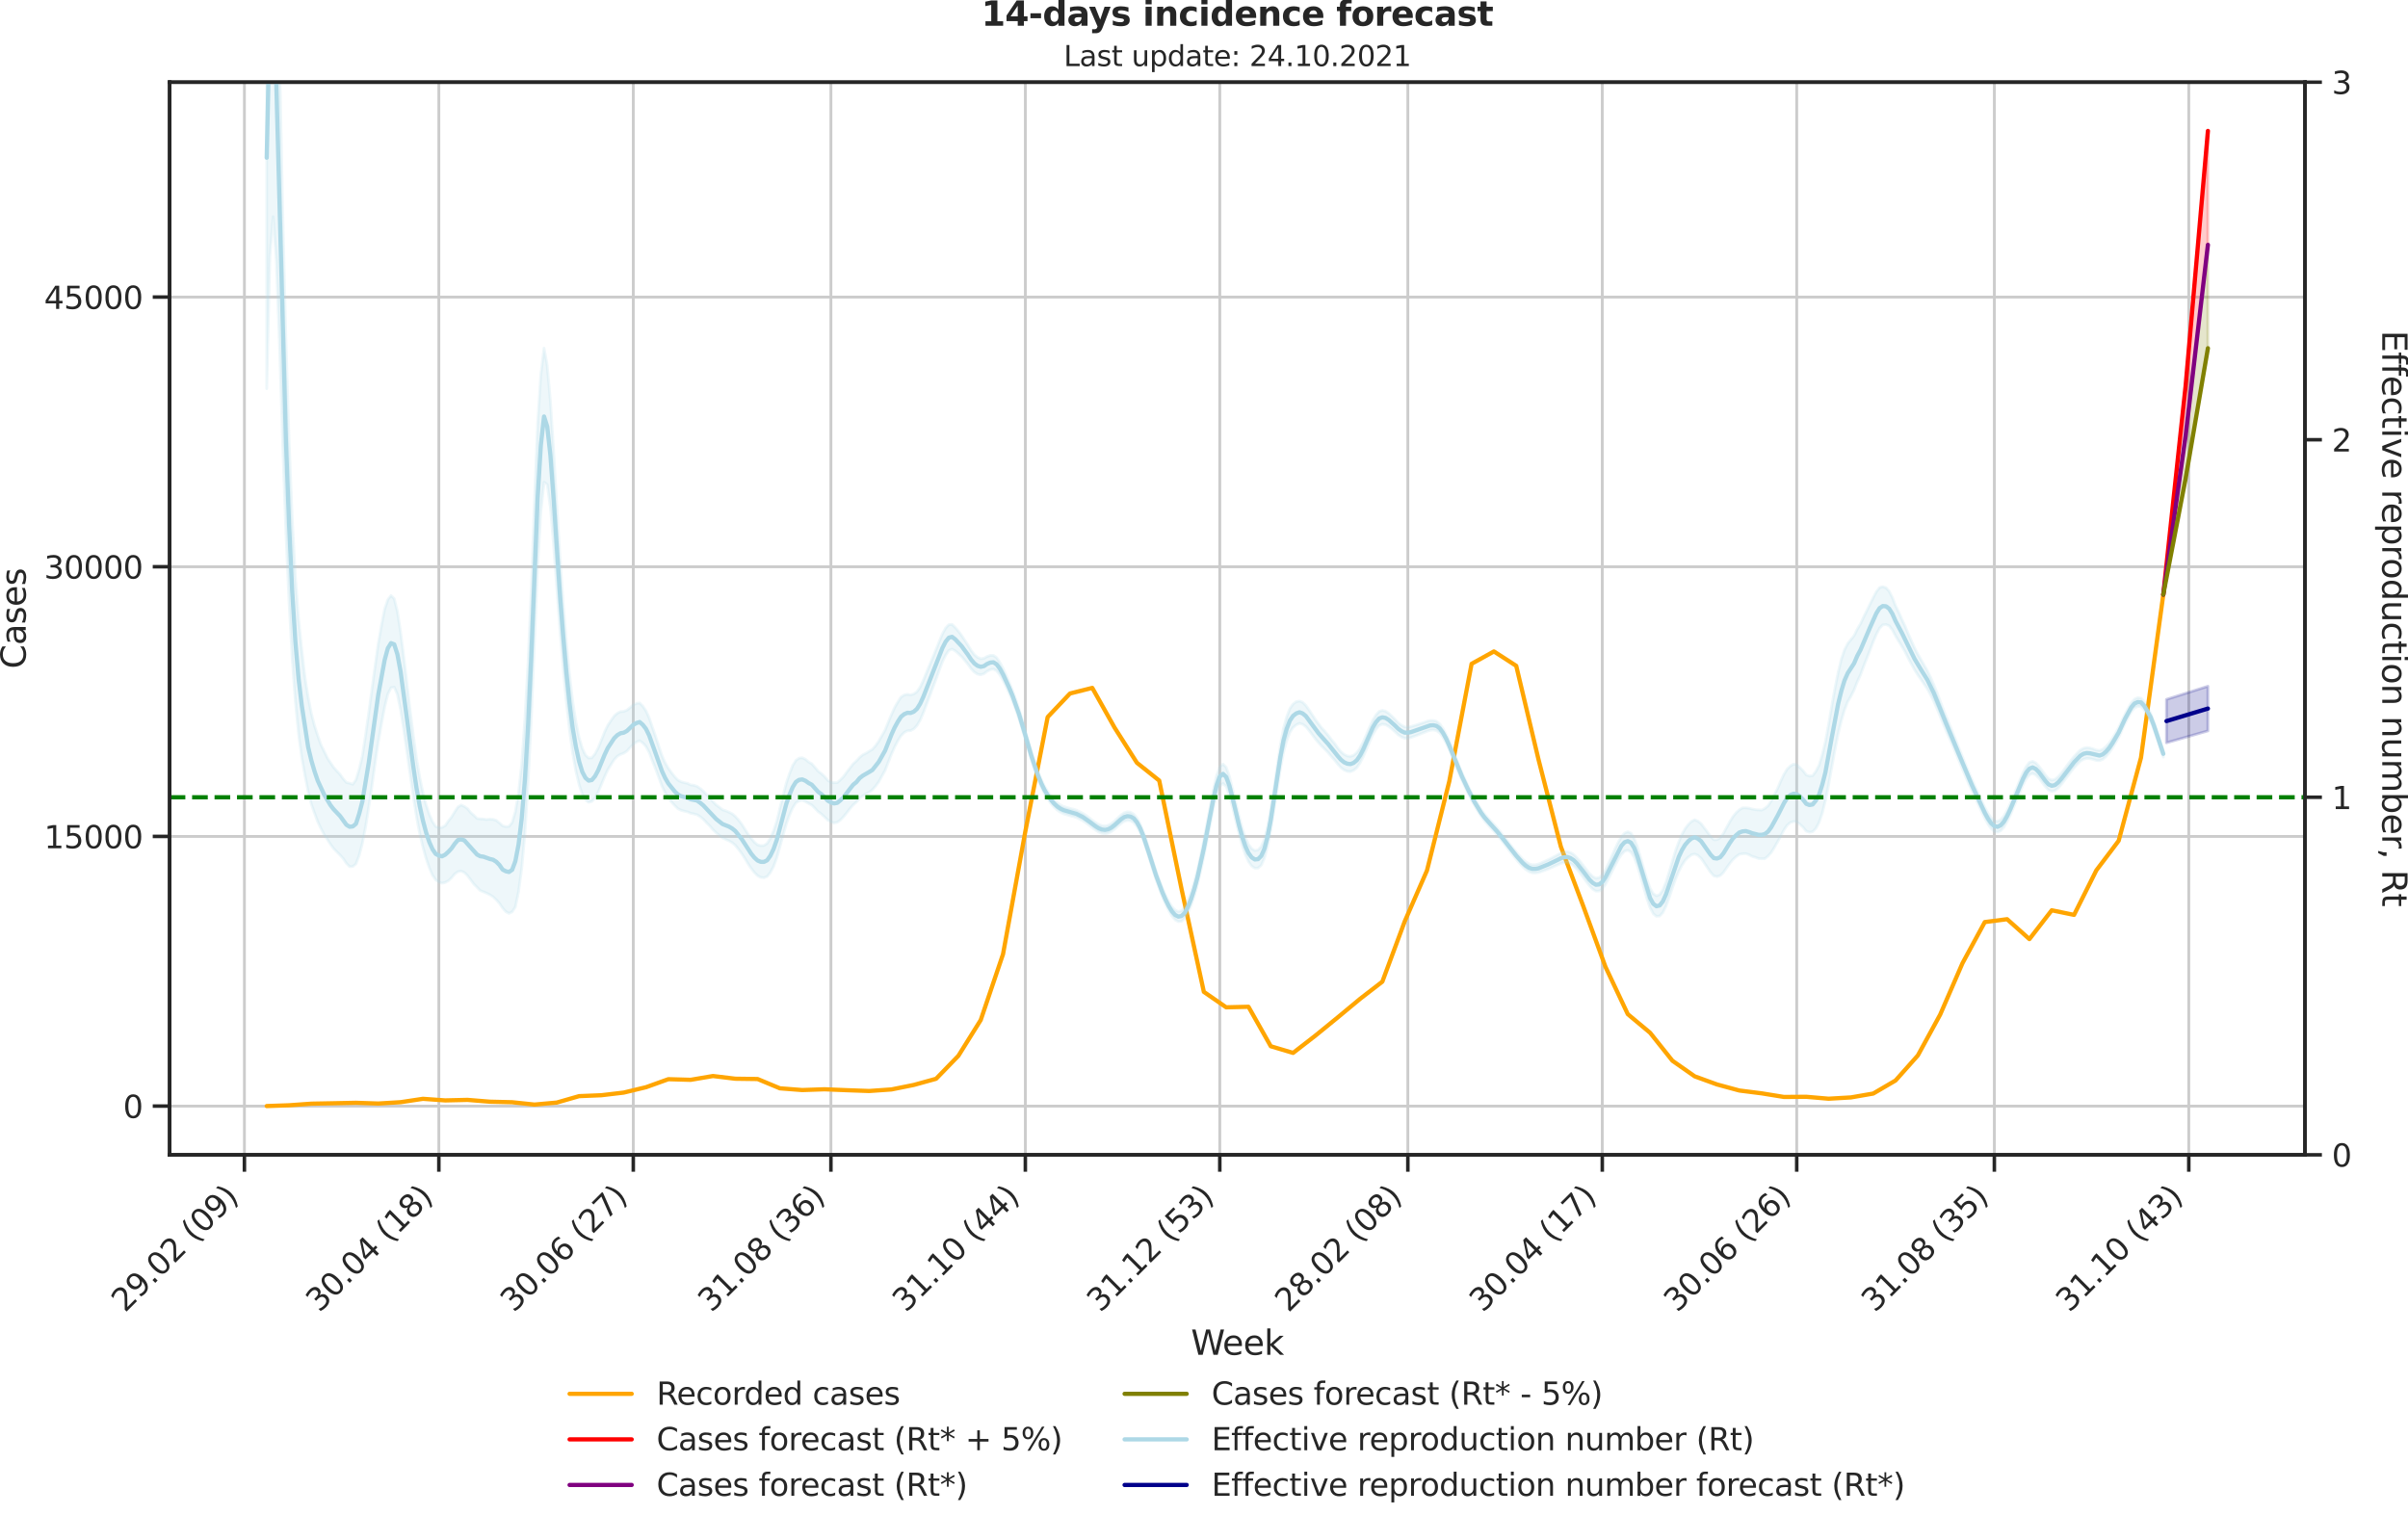 <?xml version="1.0" encoding="utf-8" standalone="no"?>
<!DOCTYPE svg PUBLIC "-//W3C//DTD SVG 1.1//EN"
  "http://www.w3.org/Graphics/SVG/1.1/DTD/svg11.dtd">
<svg height="536.657pt" version="1.1" viewBox="0 0 853.09 536.657" width="853.09pt" xmlns="http://www.w3.org/2000/svg" xmlns:xlink="http://www.w3.org/1999/xlink">
 <defs>
  <style type="text/css">*{stroke-linecap:butt;stroke-linejoin:round;}</style>
 </defs>
 <g id="figure_1">
  <g id="patch_1">
   <path d="M 0 536.657 
L 853.09 536.657 
L 853.09 0 
L 0 0 
z
" style="fill:none;"/>
  </g>
  <g id="axes_1">
   <g id="patch_2">
    <path d="M 60.108 409.147 
L 816.591 409.147 
L 816.591 29.118 
L 60.108 29.118 
z
" style="fill:none;"/>
   </g>
   <g id="matplotlib.axis_1">
    <g id="xtick_1">
     <g id="line2d_1">
      <path clip-path="url(#p40e2376d71)" d="M 86.588 409.147 
L 86.588 29.118 
" style="fill:none;stroke:#cccccc;stroke-linecap:round;"/>
     </g>
     <g id="line2d_2">
      <defs>
       <path d="M 0 0 
L 0 6 
" id="m4b02bc8b22" style="stroke:#262626;stroke-width:1.25;"/>
      </defs>
      <g>
       <use style="fill:#262626;stroke:#262626;stroke-width:1.25;" x="86.588" xlink:href="#m4b02bc8b22" y="409.147"/>
      </g>
     </g>
     <g id="text_1">
      <!-- 29.02 (09) -->
      <g style="fill:#262626;" transform="translate(44.264 465.264)rotate(-45)scale(0.11 -0.11)">
       <defs>
        <path d="M 1228 531 
L 3431 531 
L 3431 0 
L 469 0 
L 469 531 
Q 828 903 1448 1529 
Q 2069 2156 2228 2338 
Q 2531 2678 2651 2914 
Q 2772 3150 2772 3378 
Q 2772 3750 2511 3984 
Q 2250 4219 1831 4219 
Q 1534 4219 1204 4116 
Q 875 4013 500 3803 
L 500 4441 
Q 881 4594 1212 4672 
Q 1544 4750 1819 4750 
Q 2544 4750 2975 4387 
Q 3406 4025 3406 3419 
Q 3406 3131 3298 2873 
Q 3191 2616 2906 2266 
Q 2828 2175 2409 1742 
Q 1991 1309 1228 531 
z
" id="DejaVuSans-32" transform="scale(0.016)"/>
        <path d="M 703 97 
L 703 672 
Q 941 559 1184 500 
Q 1428 441 1663 441 
Q 2288 441 2617 861 
Q 2947 1281 2994 2138 
Q 2813 1869 2534 1725 
Q 2256 1581 1919 1581 
Q 1219 1581 811 2004 
Q 403 2428 403 3163 
Q 403 3881 828 4315 
Q 1253 4750 1959 4750 
Q 2769 4750 3195 4129 
Q 3622 3509 3622 2328 
Q 3622 1225 3098 567 
Q 2575 -91 1691 -91 
Q 1453 -91 1209 -44 
Q 966 3 703 97 
z
M 1959 2075 
Q 2384 2075 2632 2365 
Q 2881 2656 2881 3163 
Q 2881 3666 2632 3958 
Q 2384 4250 1959 4250 
Q 1534 4250 1286 3958 
Q 1038 3666 1038 3163 
Q 1038 2656 1286 2365 
Q 1534 2075 1959 2075 
z
" id="DejaVuSans-39" transform="scale(0.016)"/>
        <path d="M 684 794 
L 1344 794 
L 1344 0 
L 684 0 
L 684 794 
z
" id="DejaVuSans-2e" transform="scale(0.016)"/>
        <path d="M 2034 4250 
Q 1547 4250 1301 3770 
Q 1056 3291 1056 2328 
Q 1056 1369 1301 889 
Q 1547 409 2034 409 
Q 2525 409 2770 889 
Q 3016 1369 3016 2328 
Q 3016 3291 2770 3770 
Q 2525 4250 2034 4250 
z
M 2034 4750 
Q 2819 4750 3233 4129 
Q 3647 3509 3647 2328 
Q 3647 1150 3233 529 
Q 2819 -91 2034 -91 
Q 1250 -91 836 529 
Q 422 1150 422 2328 
Q 422 3509 836 4129 
Q 1250 4750 2034 4750 
z
" id="DejaVuSans-30" transform="scale(0.016)"/>
        <path id="DejaVuSans-20" transform="scale(0.016)"/>
        <path d="M 1984 4856 
Q 1566 4138 1362 3434 
Q 1159 2731 1159 2009 
Q 1159 1288 1364 580 
Q 1569 -128 1984 -844 
L 1484 -844 
Q 1016 -109 783 600 
Q 550 1309 550 2009 
Q 550 2706 781 3412 
Q 1013 4119 1484 4856 
L 1984 4856 
z
" id="DejaVuSans-28" transform="scale(0.016)"/>
        <path d="M 513 4856 
L 1013 4856 
Q 1481 4119 1714 3412 
Q 1947 2706 1947 2009 
Q 1947 1309 1714 600 
Q 1481 -109 1013 -844 
L 513 -844 
Q 928 -128 1133 580 
Q 1338 1288 1338 2009 
Q 1338 2731 1133 3434 
Q 928 4138 513 4856 
z
" id="DejaVuSans-29" transform="scale(0.016)"/>
       </defs>
       <use xlink:href="#DejaVuSans-32"/>
       <use x="63.623" xlink:href="#DejaVuSans-39"/>
       <use x="127.246" xlink:href="#DejaVuSans-2e"/>
       <use x="159.033" xlink:href="#DejaVuSans-30"/>
       <use x="222.656" xlink:href="#DejaVuSans-32"/>
       <use x="286.279" xlink:href="#DejaVuSans-20"/>
       <use x="318.066" xlink:href="#DejaVuSans-28"/>
       <use x="357.08" xlink:href="#DejaVuSans-30"/>
       <use x="420.703" xlink:href="#DejaVuSans-39"/>
       <use x="484.326" xlink:href="#DejaVuSans-29"/>
      </g>
     </g>
    </g>
    <g id="xtick_2">
     <g id="line2d_3">
      <path clip-path="url(#p40e2376d71)" d="M 155.473 409.147 
L 155.473 29.118 
" style="fill:none;stroke:#cccccc;stroke-linecap:round;"/>
     </g>
     <g id="line2d_4">
      <g>
       <use style="fill:#262626;stroke:#262626;stroke-width:1.25;" x="155.473" xlink:href="#m4b02bc8b22" y="409.147"/>
      </g>
     </g>
     <g id="text_2">
      <!-- 30.04 (18) -->
      <g style="fill:#262626;" transform="translate(113.148 465.264)rotate(-45)scale(0.11 -0.11)">
       <defs>
        <path d="M 2597 2516 
Q 3050 2419 3304 2112 
Q 3559 1806 3559 1356 
Q 3559 666 3084 287 
Q 2609 -91 1734 -91 
Q 1441 -91 1130 -33 
Q 819 25 488 141 
L 488 750 
Q 750 597 1062 519 
Q 1375 441 1716 441 
Q 2309 441 2620 675 
Q 2931 909 2931 1356 
Q 2931 1769 2642 2001 
Q 2353 2234 1838 2234 
L 1294 2234 
L 1294 2753 
L 1863 2753 
Q 2328 2753 2575 2939 
Q 2822 3125 2822 3475 
Q 2822 3834 2567 4026 
Q 2313 4219 1838 4219 
Q 1578 4219 1281 4162 
Q 984 4106 628 3988 
L 628 4550 
Q 988 4650 1302 4700 
Q 1616 4750 1894 4750 
Q 2613 4750 3031 4423 
Q 3450 4097 3450 3541 
Q 3450 3153 3228 2886 
Q 3006 2619 2597 2516 
z
" id="DejaVuSans-33" transform="scale(0.016)"/>
        <path d="M 2419 4116 
L 825 1625 
L 2419 1625 
L 2419 4116 
z
M 2253 4666 
L 3047 4666 
L 3047 1625 
L 3713 1625 
L 3713 1100 
L 3047 1100 
L 3047 0 
L 2419 0 
L 2419 1100 
L 313 1100 
L 313 1709 
L 2253 4666 
z
" id="DejaVuSans-34" transform="scale(0.016)"/>
        <path d="M 794 531 
L 1825 531 
L 1825 4091 
L 703 3866 
L 703 4441 
L 1819 4666 
L 2450 4666 
L 2450 531 
L 3481 531 
L 3481 0 
L 794 0 
L 794 531 
z
" id="DejaVuSans-31" transform="scale(0.016)"/>
        <path d="M 2034 2216 
Q 1584 2216 1326 1975 
Q 1069 1734 1069 1313 
Q 1069 891 1326 650 
Q 1584 409 2034 409 
Q 2484 409 2743 651 
Q 3003 894 3003 1313 
Q 3003 1734 2745 1975 
Q 2488 2216 2034 2216 
z
M 1403 2484 
Q 997 2584 770 2862 
Q 544 3141 544 3541 
Q 544 4100 942 4425 
Q 1341 4750 2034 4750 
Q 2731 4750 3128 4425 
Q 3525 4100 3525 3541 
Q 3525 3141 3298 2862 
Q 3072 2584 2669 2484 
Q 3125 2378 3379 2068 
Q 3634 1759 3634 1313 
Q 3634 634 3220 271 
Q 2806 -91 2034 -91 
Q 1263 -91 848 271 
Q 434 634 434 1313 
Q 434 1759 690 2068 
Q 947 2378 1403 2484 
z
M 1172 3481 
Q 1172 3119 1398 2916 
Q 1625 2713 2034 2713 
Q 2441 2713 2670 2916 
Q 2900 3119 2900 3481 
Q 2900 3844 2670 4047 
Q 2441 4250 2034 4250 
Q 1625 4250 1398 4047 
Q 1172 3844 1172 3481 
z
" id="DejaVuSans-38" transform="scale(0.016)"/>
       </defs>
       <use xlink:href="#DejaVuSans-33"/>
       <use x="63.623" xlink:href="#DejaVuSans-30"/>
       <use x="127.246" xlink:href="#DejaVuSans-2e"/>
       <use x="159.033" xlink:href="#DejaVuSans-30"/>
       <use x="222.656" xlink:href="#DejaVuSans-34"/>
       <use x="286.279" xlink:href="#DejaVuSans-20"/>
       <use x="318.066" xlink:href="#DejaVuSans-28"/>
       <use x="357.08" xlink:href="#DejaVuSans-31"/>
       <use x="420.703" xlink:href="#DejaVuSans-38"/>
       <use x="484.326" xlink:href="#DejaVuSans-29"/>
      </g>
     </g>
    </g>
    <g id="xtick_3">
     <g id="line2d_5">
      <path clip-path="url(#p40e2376d71)" d="M 224.357 409.147 
L 224.357 29.118 
" style="fill:none;stroke:#cccccc;stroke-linecap:round;"/>
     </g>
     <g id="line2d_6">
      <g>
       <use style="fill:#262626;stroke:#262626;stroke-width:1.25;" x="224.357" xlink:href="#m4b02bc8b22" y="409.147"/>
      </g>
     </g>
     <g id="text_3">
      <!-- 30.06 (27) -->
      <g style="fill:#262626;" transform="translate(182.032 465.264)rotate(-45)scale(0.11 -0.11)">
       <defs>
        <path d="M 2113 2584 
Q 1688 2584 1439 2293 
Q 1191 2003 1191 1497 
Q 1191 994 1439 701 
Q 1688 409 2113 409 
Q 2538 409 2786 701 
Q 3034 994 3034 1497 
Q 3034 2003 2786 2293 
Q 2538 2584 2113 2584 
z
M 3366 4563 
L 3366 3988 
Q 3128 4100 2886 4159 
Q 2644 4219 2406 4219 
Q 1781 4219 1451 3797 
Q 1122 3375 1075 2522 
Q 1259 2794 1537 2939 
Q 1816 3084 2150 3084 
Q 2853 3084 3261 2657 
Q 3669 2231 3669 1497 
Q 3669 778 3244 343 
Q 2819 -91 2113 -91 
Q 1303 -91 875 529 
Q 447 1150 447 2328 
Q 447 3434 972 4092 
Q 1497 4750 2381 4750 
Q 2619 4750 2861 4703 
Q 3103 4656 3366 4563 
z
" id="DejaVuSans-36" transform="scale(0.016)"/>
        <path d="M 525 4666 
L 3525 4666 
L 3525 4397 
L 1831 0 
L 1172 0 
L 2766 4134 
L 525 4134 
L 525 4666 
z
" id="DejaVuSans-37" transform="scale(0.016)"/>
       </defs>
       <use xlink:href="#DejaVuSans-33"/>
       <use x="63.623" xlink:href="#DejaVuSans-30"/>
       <use x="127.246" xlink:href="#DejaVuSans-2e"/>
       <use x="159.033" xlink:href="#DejaVuSans-30"/>
       <use x="222.656" xlink:href="#DejaVuSans-36"/>
       <use x="286.279" xlink:href="#DejaVuSans-20"/>
       <use x="318.066" xlink:href="#DejaVuSans-28"/>
       <use x="357.08" xlink:href="#DejaVuSans-32"/>
       <use x="420.703" xlink:href="#DejaVuSans-37"/>
       <use x="484.326" xlink:href="#DejaVuSans-29"/>
      </g>
     </g>
    </g>
    <g id="xtick_4">
     <g id="line2d_7">
      <path clip-path="url(#p40e2376d71)" d="M 294.37 409.147 
L 294.37 29.118 
" style="fill:none;stroke:#cccccc;stroke-linecap:round;"/>
     </g>
     <g id="line2d_8">
      <g>
       <use style="fill:#262626;stroke:#262626;stroke-width:1.25;" x="294.37" xlink:href="#m4b02bc8b22" y="409.147"/>
      </g>
     </g>
     <g id="text_4">
      <!-- 31.08 (36) -->
      <g style="fill:#262626;" transform="translate(252.046 465.264)rotate(-45)scale(0.11 -0.11)">
       <use xlink:href="#DejaVuSans-33"/>
       <use x="63.623" xlink:href="#DejaVuSans-31"/>
       <use x="127.246" xlink:href="#DejaVuSans-2e"/>
       <use x="159.033" xlink:href="#DejaVuSans-30"/>
       <use x="222.656" xlink:href="#DejaVuSans-38"/>
       <use x="286.279" xlink:href="#DejaVuSans-20"/>
       <use x="318.066" xlink:href="#DejaVuSans-28"/>
       <use x="357.08" xlink:href="#DejaVuSans-33"/>
       <use x="420.703" xlink:href="#DejaVuSans-36"/>
       <use x="484.326" xlink:href="#DejaVuSans-29"/>
      </g>
     </g>
    </g>
    <g id="xtick_5">
     <g id="line2d_9">
      <path clip-path="url(#p40e2376d71)" d="M 363.254 409.147 
L 363.254 29.118 
" style="fill:none;stroke:#cccccc;stroke-linecap:round;"/>
     </g>
     <g id="line2d_10">
      <g>
       <use style="fill:#262626;stroke:#262626;stroke-width:1.25;" x="363.254" xlink:href="#m4b02bc8b22" y="409.147"/>
      </g>
     </g>
     <g id="text_5">
      <!-- 31.10 (44) -->
      <g style="fill:#262626;" transform="translate(320.93 465.264)rotate(-45)scale(0.11 -0.11)">
       <use xlink:href="#DejaVuSans-33"/>
       <use x="63.623" xlink:href="#DejaVuSans-31"/>
       <use x="127.246" xlink:href="#DejaVuSans-2e"/>
       <use x="159.033" xlink:href="#DejaVuSans-31"/>
       <use x="222.656" xlink:href="#DejaVuSans-30"/>
       <use x="286.279" xlink:href="#DejaVuSans-20"/>
       <use x="318.066" xlink:href="#DejaVuSans-28"/>
       <use x="357.08" xlink:href="#DejaVuSans-34"/>
       <use x="420.703" xlink:href="#DejaVuSans-34"/>
       <use x="484.326" xlink:href="#DejaVuSans-29"/>
      </g>
     </g>
    </g>
    <g id="xtick_6">
     <g id="line2d_11">
      <path clip-path="url(#p40e2376d71)" d="M 432.138 409.147 
L 432.138 29.118 
" style="fill:none;stroke:#cccccc;stroke-linecap:round;"/>
     </g>
     <g id="line2d_12">
      <g>
       <use style="fill:#262626;stroke:#262626;stroke-width:1.25;" x="432.138" xlink:href="#m4b02bc8b22" y="409.147"/>
      </g>
     </g>
     <g id="text_6">
      <!-- 31.12 (53) -->
      <g style="fill:#262626;" transform="translate(389.814 465.264)rotate(-45)scale(0.11 -0.11)">
       <defs>
        <path d="M 691 4666 
L 3169 4666 
L 3169 4134 
L 1269 4134 
L 1269 2991 
Q 1406 3038 1543 3061 
Q 1681 3084 1819 3084 
Q 2600 3084 3056 2656 
Q 3513 2228 3513 1497 
Q 3513 744 3044 326 
Q 2575 -91 1722 -91 
Q 1428 -91 1123 -41 
Q 819 9 494 109 
L 494 744 
Q 775 591 1075 516 
Q 1375 441 1709 441 
Q 2250 441 2565 725 
Q 2881 1009 2881 1497 
Q 2881 1984 2565 2268 
Q 2250 2553 1709 2553 
Q 1456 2553 1204 2497 
Q 953 2441 691 2322 
L 691 4666 
z
" id="DejaVuSans-35" transform="scale(0.016)"/>
       </defs>
       <use xlink:href="#DejaVuSans-33"/>
       <use x="63.623" xlink:href="#DejaVuSans-31"/>
       <use x="127.246" xlink:href="#DejaVuSans-2e"/>
       <use x="159.033" xlink:href="#DejaVuSans-31"/>
       <use x="222.656" xlink:href="#DejaVuSans-32"/>
       <use x="286.279" xlink:href="#DejaVuSans-20"/>
       <use x="318.066" xlink:href="#DejaVuSans-28"/>
       <use x="357.08" xlink:href="#DejaVuSans-35"/>
       <use x="420.703" xlink:href="#DejaVuSans-33"/>
       <use x="484.326" xlink:href="#DejaVuSans-29"/>
      </g>
     </g>
    </g>
    <g id="xtick_7">
     <g id="line2d_13">
      <path clip-path="url(#p40e2376d71)" d="M 498.764 409.147 
L 498.764 29.118 
" style="fill:none;stroke:#cccccc;stroke-linecap:round;"/>
     </g>
     <g id="line2d_14">
      <g>
       <use style="fill:#262626;stroke:#262626;stroke-width:1.25;" x="498.764" xlink:href="#m4b02bc8b22" y="409.147"/>
      </g>
     </g>
     <g id="text_7">
      <!-- 28.02 (08) -->
      <g style="fill:#262626;" transform="translate(456.44 465.264)rotate(-45)scale(0.11 -0.11)">
       <use xlink:href="#DejaVuSans-32"/>
       <use x="63.623" xlink:href="#DejaVuSans-38"/>
       <use x="127.246" xlink:href="#DejaVuSans-2e"/>
       <use x="159.033" xlink:href="#DejaVuSans-30"/>
       <use x="222.656" xlink:href="#DejaVuSans-32"/>
       <use x="286.279" xlink:href="#DejaVuSans-20"/>
       <use x="318.066" xlink:href="#DejaVuSans-28"/>
       <use x="357.08" xlink:href="#DejaVuSans-30"/>
       <use x="420.703" xlink:href="#DejaVuSans-38"/>
       <use x="484.326" xlink:href="#DejaVuSans-29"/>
      </g>
     </g>
    </g>
    <g id="xtick_8">
     <g id="line2d_15">
      <path clip-path="url(#p40e2376d71)" d="M 567.648 409.147 
L 567.648 29.118 
" style="fill:none;stroke:#cccccc;stroke-linecap:round;"/>
     </g>
     <g id="line2d_16">
      <g>
       <use style="fill:#262626;stroke:#262626;stroke-width:1.25;" x="567.648" xlink:href="#m4b02bc8b22" y="409.147"/>
      </g>
     </g>
     <g id="text_8">
      <!-- 30.04 (17) -->
      <g style="fill:#262626;" transform="translate(525.324 465.264)rotate(-45)scale(0.11 -0.11)">
       <use xlink:href="#DejaVuSans-33"/>
       <use x="63.623" xlink:href="#DejaVuSans-30"/>
       <use x="127.246" xlink:href="#DejaVuSans-2e"/>
       <use x="159.033" xlink:href="#DejaVuSans-30"/>
       <use x="222.656" xlink:href="#DejaVuSans-34"/>
       <use x="286.279" xlink:href="#DejaVuSans-20"/>
       <use x="318.066" xlink:href="#DejaVuSans-28"/>
       <use x="357.08" xlink:href="#DejaVuSans-31"/>
       <use x="420.703" xlink:href="#DejaVuSans-37"/>
       <use x="484.326" xlink:href="#DejaVuSans-29"/>
      </g>
     </g>
    </g>
    <g id="xtick_9">
     <g id="line2d_17">
      <path clip-path="url(#p40e2376d71)" d="M 636.532 409.147 
L 636.532 29.118 
" style="fill:none;stroke:#cccccc;stroke-linecap:round;"/>
     </g>
     <g id="line2d_18">
      <g>
       <use style="fill:#262626;stroke:#262626;stroke-width:1.25;" x="636.532" xlink:href="#m4b02bc8b22" y="409.147"/>
      </g>
     </g>
     <g id="text_9">
      <!-- 30.06 (26) -->
      <g style="fill:#262626;" transform="translate(594.208 465.264)rotate(-45)scale(0.11 -0.11)">
       <use xlink:href="#DejaVuSans-33"/>
       <use x="63.623" xlink:href="#DejaVuSans-30"/>
       <use x="127.246" xlink:href="#DejaVuSans-2e"/>
       <use x="159.033" xlink:href="#DejaVuSans-30"/>
       <use x="222.656" xlink:href="#DejaVuSans-36"/>
       <use x="286.279" xlink:href="#DejaVuSans-20"/>
       <use x="318.066" xlink:href="#DejaVuSans-28"/>
       <use x="357.08" xlink:href="#DejaVuSans-32"/>
       <use x="420.703" xlink:href="#DejaVuSans-36"/>
       <use x="484.326" xlink:href="#DejaVuSans-29"/>
      </g>
     </g>
    </g>
    <g id="xtick_10">
     <g id="line2d_19">
      <path clip-path="url(#p40e2376d71)" d="M 706.546 409.147 
L 706.546 29.118 
" style="fill:none;stroke:#cccccc;stroke-linecap:round;"/>
     </g>
     <g id="line2d_20">
      <g>
       <use style="fill:#262626;stroke:#262626;stroke-width:1.25;" x="706.546" xlink:href="#m4b02bc8b22" y="409.147"/>
      </g>
     </g>
     <g id="text_10">
      <!-- 31.08 (35) -->
      <g style="fill:#262626;" transform="translate(664.222 465.264)rotate(-45)scale(0.11 -0.11)">
       <use xlink:href="#DejaVuSans-33"/>
       <use x="63.623" xlink:href="#DejaVuSans-31"/>
       <use x="127.246" xlink:href="#DejaVuSans-2e"/>
       <use x="159.033" xlink:href="#DejaVuSans-30"/>
       <use x="222.656" xlink:href="#DejaVuSans-38"/>
       <use x="286.279" xlink:href="#DejaVuSans-20"/>
       <use x="318.066" xlink:href="#DejaVuSans-28"/>
       <use x="357.08" xlink:href="#DejaVuSans-33"/>
       <use x="420.703" xlink:href="#DejaVuSans-35"/>
       <use x="484.326" xlink:href="#DejaVuSans-29"/>
      </g>
     </g>
    </g>
    <g id="xtick_11">
     <g id="line2d_21">
      <path clip-path="url(#p40e2376d71)" d="M 775.43 409.147 
L 775.43 29.118 
" style="fill:none;stroke:#cccccc;stroke-linecap:round;"/>
     </g>
     <g id="line2d_22">
      <g>
       <use style="fill:#262626;stroke:#262626;stroke-width:1.25;" x="775.43" xlink:href="#m4b02bc8b22" y="409.147"/>
      </g>
     </g>
     <g id="text_11">
      <!-- 31.10 (43) -->
      <g style="fill:#262626;" transform="translate(733.106 465.264)rotate(-45)scale(0.11 -0.11)">
       <use xlink:href="#DejaVuSans-33"/>
       <use x="63.623" xlink:href="#DejaVuSans-31"/>
       <use x="127.246" xlink:href="#DejaVuSans-2e"/>
       <use x="159.033" xlink:href="#DejaVuSans-31"/>
       <use x="222.656" xlink:href="#DejaVuSans-30"/>
       <use x="286.279" xlink:href="#DejaVuSans-20"/>
       <use x="318.066" xlink:href="#DejaVuSans-28"/>
       <use x="357.08" xlink:href="#DejaVuSans-34"/>
       <use x="420.703" xlink:href="#DejaVuSans-33"/>
       <use x="484.326" xlink:href="#DejaVuSans-29"/>
      </g>
     </g>
    </g>
    <g id="text_12">
     <!-- Week -->
     <g style="fill:#262626;" transform="translate(421.911 479.999)scale(0.12 -0.12)">
      <defs>
       <path d="M 213 4666 
L 850 4666 
L 1831 722 
L 2809 4666 
L 3519 4666 
L 4500 722 
L 5478 4666 
L 6119 4666 
L 4947 0 
L 4153 0 
L 3169 4050 
L 2175 0 
L 1381 0 
L 213 4666 
z
" id="DejaVuSans-57" transform="scale(0.016)"/>
       <path d="M 3597 1894 
L 3597 1613 
L 953 1613 
Q 991 1019 1311 708 
Q 1631 397 2203 397 
Q 2534 397 2845 478 
Q 3156 559 3463 722 
L 3463 178 
Q 3153 47 2828 -22 
Q 2503 -91 2169 -91 
Q 1331 -91 842 396 
Q 353 884 353 1716 
Q 353 2575 817 3079 
Q 1281 3584 2069 3584 
Q 2775 3584 3186 3129 
Q 3597 2675 3597 1894 
z
M 3022 2063 
Q 3016 2534 2758 2815 
Q 2500 3097 2075 3097 
Q 1594 3097 1305 2825 
Q 1016 2553 972 2059 
L 3022 2063 
z
" id="DejaVuSans-65" transform="scale(0.016)"/>
       <path d="M 581 4863 
L 1159 4863 
L 1159 1991 
L 2875 3500 
L 3609 3500 
L 1753 1863 
L 3688 0 
L 2938 0 
L 1159 1709 
L 1159 0 
L 581 0 
L 581 4863 
z
" id="DejaVuSans-6b" transform="scale(0.016)"/>
      </defs>
      <use xlink:href="#DejaVuSans-57"/>
      <use x="93.002" xlink:href="#DejaVuSans-65"/>
      <use x="154.525" xlink:href="#DejaVuSans-65"/>
      <use x="216.049" xlink:href="#DejaVuSans-6b"/>
     </g>
    </g>
   </g>
   <g id="matplotlib.axis_2">
    <g id="ytick_1">
     <g id="line2d_23">
      <path clip-path="url(#p40e2376d71)" d="M 60.108 391.898 
L 816.591 391.898 
" style="fill:none;stroke:#cccccc;stroke-linecap:round;"/>
     </g>
     <g id="line2d_24">
      <defs>
       <path d="M 0 0 
L -6 0 
" id="md75582ff4c" style="stroke:#262626;stroke-width:1.25;"/>
      </defs>
      <g>
       <use style="fill:#262626;stroke:#262626;stroke-width:1.25;" x="60.108" xlink:href="#md75582ff4c" y="391.898"/>
      </g>
     </g>
     <g id="text_13">
      <!-- 0 -->
      <g style="fill:#262626;" transform="translate(43.609 396.077)scale(0.11 -0.11)">
       <use xlink:href="#DejaVuSans-30"/>
      </g>
     </g>
    </g>
    <g id="ytick_2">
     <g id="line2d_25">
      <path clip-path="url(#p40e2376d71)" d="M 60.108 296.351 
L 816.591 296.351 
" style="fill:none;stroke:#cccccc;stroke-linecap:round;"/>
     </g>
     <g id="line2d_26">
      <g>
       <use style="fill:#262626;stroke:#262626;stroke-width:1.25;" x="60.108" xlink:href="#md75582ff4c" y="296.351"/>
      </g>
     </g>
     <g id="text_14">
      <!-- 15000 -->
      <g style="fill:#262626;" transform="translate(15.614 300.53)scale(0.11 -0.11)">
       <use xlink:href="#DejaVuSans-31"/>
       <use x="63.623" xlink:href="#DejaVuSans-35"/>
       <use x="127.246" xlink:href="#DejaVuSans-30"/>
       <use x="190.869" xlink:href="#DejaVuSans-30"/>
       <use x="254.492" xlink:href="#DejaVuSans-30"/>
      </g>
     </g>
    </g>
    <g id="ytick_3">
     <g id="line2d_27">
      <path clip-path="url(#p40e2376d71)" d="M 60.108 200.803 
L 816.591 200.803 
" style="fill:none;stroke:#cccccc;stroke-linecap:round;"/>
     </g>
     <g id="line2d_28">
      <g>
       <use style="fill:#262626;stroke:#262626;stroke-width:1.25;" x="60.108" xlink:href="#md75582ff4c" y="200.803"/>
      </g>
     </g>
     <g id="text_15">
      <!-- 30000 -->
      <g style="fill:#262626;" transform="translate(15.614 204.982)scale(0.11 -0.11)">
       <use xlink:href="#DejaVuSans-33"/>
       <use x="63.623" xlink:href="#DejaVuSans-30"/>
       <use x="127.246" xlink:href="#DejaVuSans-30"/>
       <use x="190.869" xlink:href="#DejaVuSans-30"/>
       <use x="254.492" xlink:href="#DejaVuSans-30"/>
      </g>
     </g>
    </g>
    <g id="ytick_4">
     <g id="line2d_29">
      <path clip-path="url(#p40e2376d71)" d="M 60.108 105.256 
L 816.591 105.256 
" style="fill:none;stroke:#cccccc;stroke-linecap:round;"/>
     </g>
     <g id="line2d_30">
      <g>
       <use style="fill:#262626;stroke:#262626;stroke-width:1.25;" x="60.108" xlink:href="#md75582ff4c" y="105.256"/>
      </g>
     </g>
     <g id="text_16">
      <!-- 45000 -->
      <g style="fill:#262626;" transform="translate(15.614 109.435)scale(0.11 -0.11)">
       <use xlink:href="#DejaVuSans-34"/>
       <use x="63.623" xlink:href="#DejaVuSans-35"/>
       <use x="127.246" xlink:href="#DejaVuSans-30"/>
       <use x="190.869" xlink:href="#DejaVuSans-30"/>
       <use x="254.492" xlink:href="#DejaVuSans-30"/>
      </g>
     </g>
    </g>
    <g id="text_17">
     <!-- Cases -->
     <g style="fill:#262626;" transform="translate(9.118 236.942)rotate(-90)scale(0.12 -0.12)">
      <defs>
       <path d="M 4122 4306 
L 4122 3641 
Q 3803 3938 3442 4084 
Q 3081 4231 2675 4231 
Q 1875 4231 1450 3742 
Q 1025 3253 1025 2328 
Q 1025 1406 1450 917 
Q 1875 428 2675 428 
Q 3081 428 3442 575 
Q 3803 722 4122 1019 
L 4122 359 
Q 3791 134 3420 21 
Q 3050 -91 2638 -91 
Q 1578 -91 968 557 
Q 359 1206 359 2328 
Q 359 3453 968 4101 
Q 1578 4750 2638 4750 
Q 3056 4750 3426 4639 
Q 3797 4528 4122 4306 
z
" id="DejaVuSans-43" transform="scale(0.016)"/>
       <path d="M 2194 1759 
Q 1497 1759 1228 1600 
Q 959 1441 959 1056 
Q 959 750 1161 570 
Q 1363 391 1709 391 
Q 2188 391 2477 730 
Q 2766 1069 2766 1631 
L 2766 1759 
L 2194 1759 
z
M 3341 1997 
L 3341 0 
L 2766 0 
L 2766 531 
Q 2569 213 2275 61 
Q 1981 -91 1556 -91 
Q 1019 -91 701 211 
Q 384 513 384 1019 
Q 384 1609 779 1909 
Q 1175 2209 1959 2209 
L 2766 2209 
L 2766 2266 
Q 2766 2663 2505 2880 
Q 2244 3097 1772 3097 
Q 1472 3097 1187 3025 
Q 903 2953 641 2809 
L 641 3341 
Q 956 3463 1253 3523 
Q 1550 3584 1831 3584 
Q 2591 3584 2966 3190 
Q 3341 2797 3341 1997 
z
" id="DejaVuSans-61" transform="scale(0.016)"/>
       <path d="M 2834 3397 
L 2834 2853 
Q 2591 2978 2328 3040 
Q 2066 3103 1784 3103 
Q 1356 3103 1142 2972 
Q 928 2841 928 2578 
Q 928 2378 1081 2264 
Q 1234 2150 1697 2047 
L 1894 2003 
Q 2506 1872 2764 1633 
Q 3022 1394 3022 966 
Q 3022 478 2636 193 
Q 2250 -91 1575 -91 
Q 1294 -91 989 -36 
Q 684 19 347 128 
L 347 722 
Q 666 556 975 473 
Q 1284 391 1588 391 
Q 1994 391 2212 530 
Q 2431 669 2431 922 
Q 2431 1156 2273 1281 
Q 2116 1406 1581 1522 
L 1381 1569 
Q 847 1681 609 1914 
Q 372 2147 372 2553 
Q 372 3047 722 3315 
Q 1072 3584 1716 3584 
Q 2034 3584 2315 3537 
Q 2597 3491 2834 3397 
z
" id="DejaVuSans-73" transform="scale(0.016)"/>
      </defs>
      <use xlink:href="#DejaVuSans-43"/>
      <use x="69.824" xlink:href="#DejaVuSans-61"/>
      <use x="131.104" xlink:href="#DejaVuSans-73"/>
      <use x="183.203" xlink:href="#DejaVuSans-65"/>
      <use x="244.727" xlink:href="#DejaVuSans-73"/>
     </g>
    </g>
   </g>
   <g id="PolyCollection_1">
    <defs>
     <path d="M 766.396 -326.006 
L 766.396 -326.006 
L 774.301 -399.89 
L 782.205 -490.265 
L 782.205 -449.918 
L 782.205 -449.918 
L 774.301 -382.207 
L 766.396 -326.006 
z
" id="mb2fa02d088" style="stroke:#ff0000;stroke-opacity:0.2;"/>
    </defs>
    <g clip-path="url(#p40e2376d71)">
     <use style="fill:#ff0000;fill-opacity:0.2;stroke:#ff0000;stroke-opacity:0.2;" x="0" xlink:href="#mb2fa02d088" y="536.657"/>
    </g>
   </g>
   <g id="PolyCollection_2">
    <defs>
     <path d="M 766.396 -326.006 
L 766.396 -326.006 
L 774.301 -382.207 
L 782.205 -449.918 
L 782.205 -413.273 
L 782.205 -413.273 
L 774.301 -367.072 
L 766.396 -326.006 
z
" id="m11bbf21585" style="stroke:#808000;stroke-opacity:0.2;"/>
    </defs>
    <g clip-path="url(#p40e2376d71)">
     <use style="fill:#808000;fill-opacity:0.2;stroke:#808000;stroke-opacity:0.2;" x="0" xlink:href="#m11bbf21585" y="536.657"/>
    </g>
   </g>
   <g id="line2d_31">
    <path clip-path="url(#p40e2376d71)" d="M 94.493 391.873 
L 102.398 391.599 
L 110.303 391.032 
L 118.207 390.885 
L 126.112 390.72 
L 134.017 390.981 
L 141.922 390.503 
L 149.826 389.312 
L 157.731 389.873 
L 165.636 389.688 
L 173.541 390.331 
L 181.445 390.522 
L 189.35 391.35 
L 197.255 390.637 
L 205.159 388.363 
L 213.064 388.038 
L 220.969 387.102 
L 228.874 385.197 
L 236.778 382.356 
L 244.683 382.579 
L 252.588 381.235 
L 260.493 382.191 
L 268.397 382.299 
L 276.302 385.592 
L 284.207 386.204 
L 292.112 385.93 
L 300.016 386.255 
L 307.921 386.541 
L 315.826 385.987 
L 323.731 384.395 
L 331.635 382.21 
L 339.54 374.056 
L 347.445 361.393 
L 355.349 338.048 
L 363.254 294.554 
L 371.159 254.049 
L 379.064 245.711 
L 386.968 243.723 
L 394.873 257.813 
L 402.778 270.254 
L 410.683 276.553 
L 418.587 314.97 
L 426.492 351.418 
L 434.397 356.89 
L 442.302 356.699 
L 450.206 370.687 
L 458.111 373.044 
L 466.016 366.916 
L 473.921 360.47 
L 481.825 353.909 
L 489.73 347.8 
L 497.635 326.499 
L 505.54 308.422 
L 513.444 276.815 
L 521.349 235.188 
L 529.254 230.805 
L 537.158 235.907 
L 545.063 269.139 
L 552.968 299.969 
L 560.873 320.957 
L 568.777 342.558 
L 576.682 359.317 
L 584.587 365.909 
L 592.492 375.821 
L 600.396 381.35 
L 608.301 384.223 
L 616.206 386.369 
L 624.111 387.369 
L 632.015 388.65 
L 639.92 388.592 
L 647.825 389.274 
L 655.73 388.815 
L 663.634 387.446 
L 671.539 382.821 
L 679.444 373.942 
L 687.349 359.482 
L 695.253 341.264 
L 703.158 326.69 
L 711.063 325.671 
L 718.967 332.723 
L 726.872 322.512 
L 734.777 324.142 
L 742.682 308.352 
L 750.586 297.88 
L 758.491 268.464 
L 766.396 210.651 
" style="fill:none;stroke:#ffa500;stroke-linecap:round;stroke-width:1.5;"/>
   </g>
   <g id="line2d_32">
    <path clip-path="url(#p40e2376d71)" d="M 766.396 210.651 
L 774.301 136.767 
L 782.205 46.392 
" style="fill:none;stroke:#ff0000;stroke-linecap:round;stroke-width:1.5;"/>
   </g>
   <g id="line2d_33">
    <path clip-path="url(#p40e2376d71)" d="M 766.396 210.651 
L 774.301 154.45 
L 782.205 86.739 
" style="fill:none;stroke:#800080;stroke-linecap:round;stroke-width:1.5;"/>
   </g>
   <g id="line2d_34">
    <path clip-path="url(#p40e2376d71)" d="M 766.396 210.651 
L 774.301 169.585 
L 782.205 123.384 
" style="fill:none;stroke:#808000;stroke-linecap:round;stroke-width:1.5;"/>
   </g>
   <g id="patch_3">
    <path d="M 60.108 409.147 
L 60.108 29.118 
" style="fill:none;stroke:#262626;stroke-linecap:square;stroke-linejoin:miter;stroke-width:1.25;"/>
   </g>
   <g id="patch_4">
    <path d="M 816.591 409.147 
L 816.591 29.118 
" style="fill:none;stroke:#262626;stroke-linecap:square;stroke-linejoin:miter;stroke-width:1.25;"/>
   </g>
   <g id="patch_5">
    <path d="M 60.108 409.147 
L 816.591 409.147 
" style="fill:none;stroke:#262626;stroke-linecap:square;stroke-linejoin:miter;stroke-width:1.25;"/>
   </g>
   <g id="patch_6">
    <path d="M 60.108 29.118 
L 816.591 29.118 
" style="fill:none;stroke:#262626;stroke-linecap:square;stroke-linejoin:miter;stroke-width:1.25;"/>
   </g>
   <g id="text_18">
    <!-- Last update: 24.10.2021 -->
    <g style="fill:#262626;" transform="translate(376.85 23.418)scale(0.1 -0.1)">
     <defs>
      <path d="M 628 4666 
L 1259 4666 
L 1259 531 
L 3531 531 
L 3531 0 
L 628 0 
L 628 4666 
z
" id="DejaVuSans-4c" transform="scale(0.016)"/>
      <path d="M 1172 4494 
L 1172 3500 
L 2356 3500 
L 2356 3053 
L 1172 3053 
L 1172 1153 
Q 1172 725 1289 603 
Q 1406 481 1766 481 
L 2356 481 
L 2356 0 
L 1766 0 
Q 1100 0 847 248 
Q 594 497 594 1153 
L 594 3053 
L 172 3053 
L 172 3500 
L 594 3500 
L 594 4494 
L 1172 4494 
z
" id="DejaVuSans-74" transform="scale(0.016)"/>
      <path d="M 544 1381 
L 544 3500 
L 1119 3500 
L 1119 1403 
Q 1119 906 1312 657 
Q 1506 409 1894 409 
Q 2359 409 2629 706 
Q 2900 1003 2900 1516 
L 2900 3500 
L 3475 3500 
L 3475 0 
L 2900 0 
L 2900 538 
Q 2691 219 2414 64 
Q 2138 -91 1772 -91 
Q 1169 -91 856 284 
Q 544 659 544 1381 
z
M 1991 3584 
L 1991 3584 
z
" id="DejaVuSans-75" transform="scale(0.016)"/>
      <path d="M 1159 525 
L 1159 -1331 
L 581 -1331 
L 581 3500 
L 1159 3500 
L 1159 2969 
Q 1341 3281 1617 3432 
Q 1894 3584 2278 3584 
Q 2916 3584 3314 3078 
Q 3713 2572 3713 1747 
Q 3713 922 3314 415 
Q 2916 -91 2278 -91 
Q 1894 -91 1617 61 
Q 1341 213 1159 525 
z
M 3116 1747 
Q 3116 2381 2855 2742 
Q 2594 3103 2138 3103 
Q 1681 3103 1420 2742 
Q 1159 2381 1159 1747 
Q 1159 1113 1420 752 
Q 1681 391 2138 391 
Q 2594 391 2855 752 
Q 3116 1113 3116 1747 
z
" id="DejaVuSans-70" transform="scale(0.016)"/>
      <path d="M 2906 2969 
L 2906 4863 
L 3481 4863 
L 3481 0 
L 2906 0 
L 2906 525 
Q 2725 213 2448 61 
Q 2172 -91 1784 -91 
Q 1150 -91 751 415 
Q 353 922 353 1747 
Q 353 2572 751 3078 
Q 1150 3584 1784 3584 
Q 2172 3584 2448 3432 
Q 2725 3281 2906 2969 
z
M 947 1747 
Q 947 1113 1208 752 
Q 1469 391 1925 391 
Q 2381 391 2643 752 
Q 2906 1113 2906 1747 
Q 2906 2381 2643 2742 
Q 2381 3103 1925 3103 
Q 1469 3103 1208 2742 
Q 947 2381 947 1747 
z
" id="DejaVuSans-64" transform="scale(0.016)"/>
      <path d="M 750 794 
L 1409 794 
L 1409 0 
L 750 0 
L 750 794 
z
M 750 3309 
L 1409 3309 
L 1409 2516 
L 750 2516 
L 750 3309 
z
" id="DejaVuSans-3a" transform="scale(0.016)"/>
     </defs>
     <use xlink:href="#DejaVuSans-4c"/>
     <use x="55.713" xlink:href="#DejaVuSans-61"/>
     <use x="116.992" xlink:href="#DejaVuSans-73"/>
     <use x="169.092" xlink:href="#DejaVuSans-74"/>
     <use x="208.301" xlink:href="#DejaVuSans-20"/>
     <use x="240.088" xlink:href="#DejaVuSans-75"/>
     <use x="303.467" xlink:href="#DejaVuSans-70"/>
     <use x="366.943" xlink:href="#DejaVuSans-64"/>
     <use x="430.42" xlink:href="#DejaVuSans-61"/>
     <use x="491.699" xlink:href="#DejaVuSans-74"/>
     <use x="530.908" xlink:href="#DejaVuSans-65"/>
     <use x="592.432" xlink:href="#DejaVuSans-3a"/>
     <use x="626.123" xlink:href="#DejaVuSans-20"/>
     <use x="657.91" xlink:href="#DejaVuSans-32"/>
     <use x="721.533" xlink:href="#DejaVuSans-34"/>
     <use x="785.156" xlink:href="#DejaVuSans-2e"/>
     <use x="816.943" xlink:href="#DejaVuSans-31"/>
     <use x="880.566" xlink:href="#DejaVuSans-30"/>
     <use x="944.189" xlink:href="#DejaVuSans-2e"/>
     <use x="975.977" xlink:href="#DejaVuSans-32"/>
     <use x="1039.6" xlink:href="#DejaVuSans-30"/>
     <use x="1103.223" xlink:href="#DejaVuSans-32"/>
     <use x="1166.846" xlink:href="#DejaVuSans-31"/>
    </g>
   </g>
   <g id="text_19">
    <!-- 14-days incidence forecast -->
    <g style="fill:#262626;" transform="translate(347.685 9.118)scale(0.12 -0.12)">
     <defs>
      <path d="M 750 831 
L 1813 831 
L 1813 3847 
L 722 3622 
L 722 4441 
L 1806 4666 
L 2950 4666 
L 2950 831 
L 4013 831 
L 4013 0 
L 750 0 
L 750 831 
z
" id="DejaVuSans-Bold-31" transform="scale(0.016)"/>
      <path d="M 2356 3675 
L 1038 1722 
L 2356 1722 
L 2356 3675 
z
M 2156 4666 
L 3494 4666 
L 3494 1722 
L 4159 1722 
L 4159 850 
L 3494 850 
L 3494 0 
L 2356 0 
L 2356 850 
L 288 850 
L 288 1881 
L 2156 4666 
z
" id="DejaVuSans-Bold-34" transform="scale(0.016)"/>
      <path d="M 347 2297 
L 2309 2297 
L 2309 1388 
L 347 1388 
L 347 2297 
z
" id="DejaVuSans-Bold-2d" transform="scale(0.016)"/>
      <path d="M 2919 2988 
L 2919 4863 
L 4044 4863 
L 4044 0 
L 2919 0 
L 2919 506 
Q 2688 197 2409 53 
Q 2131 -91 1766 -91 
Q 1119 -91 703 423 
Q 288 938 288 1747 
Q 288 2556 703 3070 
Q 1119 3584 1766 3584 
Q 2128 3584 2408 3439 
Q 2688 3294 2919 2988 
z
M 2181 722 
Q 2541 722 2730 984 
Q 2919 1247 2919 1747 
Q 2919 2247 2730 2509 
Q 2541 2772 2181 2772 
Q 1825 2772 1636 2509 
Q 1447 2247 1447 1747 
Q 1447 1247 1636 984 
Q 1825 722 2181 722 
z
" id="DejaVuSans-Bold-64" transform="scale(0.016)"/>
      <path d="M 2106 1575 
Q 1756 1575 1579 1456 
Q 1403 1338 1403 1106 
Q 1403 894 1545 773 
Q 1688 653 1941 653 
Q 2256 653 2472 879 
Q 2688 1106 2688 1447 
L 2688 1575 
L 2106 1575 
z
M 3816 1997 
L 3816 0 
L 2688 0 
L 2688 519 
Q 2463 200 2181 54 
Q 1900 -91 1497 -91 
Q 953 -91 614 226 
Q 275 544 275 1050 
Q 275 1666 698 1953 
Q 1122 2241 2028 2241 
L 2688 2241 
L 2688 2328 
Q 2688 2594 2478 2717 
Q 2269 2841 1825 2841 
Q 1466 2841 1156 2769 
Q 847 2697 581 2553 
L 581 3406 
Q 941 3494 1303 3539 
Q 1666 3584 2028 3584 
Q 2975 3584 3395 3211 
Q 3816 2838 3816 1997 
z
" id="DejaVuSans-Bold-61" transform="scale(0.016)"/>
      <path d="M 78 3500 
L 1197 3500 
L 2138 1125 
L 2938 3500 
L 4056 3500 
L 2584 -331 
Q 2363 -916 2067 -1148 
Q 1772 -1381 1288 -1381 
L 641 -1381 
L 641 -647 
L 991 -647 
Q 1275 -647 1404 -556 
Q 1534 -466 1606 -231 
L 1638 -134 
L 78 3500 
z
" id="DejaVuSans-Bold-79" transform="scale(0.016)"/>
      <path d="M 3272 3391 
L 3272 2541 
Q 2913 2691 2578 2766 
Q 2244 2841 1947 2841 
Q 1628 2841 1473 2761 
Q 1319 2681 1319 2516 
Q 1319 2381 1436 2309 
Q 1553 2238 1856 2203 
L 2053 2175 
Q 2913 2066 3209 1816 
Q 3506 1566 3506 1031 
Q 3506 472 3093 190 
Q 2681 -91 1863 -91 
Q 1516 -91 1145 -36 
Q 775 19 384 128 
L 384 978 
Q 719 816 1070 734 
Q 1422 653 1784 653 
Q 2113 653 2278 743 
Q 2444 834 2444 1013 
Q 2444 1163 2330 1236 
Q 2216 1309 1875 1350 
L 1678 1375 
Q 931 1469 631 1722 
Q 331 1975 331 2491 
Q 331 3047 712 3315 
Q 1094 3584 1881 3584 
Q 2191 3584 2531 3537 
Q 2872 3491 3272 3391 
z
" id="DejaVuSans-Bold-73" transform="scale(0.016)"/>
      <path id="DejaVuSans-Bold-20" transform="scale(0.016)"/>
      <path d="M 538 3500 
L 1656 3500 
L 1656 0 
L 538 0 
L 538 3500 
z
M 538 4863 
L 1656 4863 
L 1656 3950 
L 538 3950 
L 538 4863 
z
" id="DejaVuSans-Bold-69" transform="scale(0.016)"/>
      <path d="M 4056 2131 
L 4056 0 
L 2931 0 
L 2931 347 
L 2931 1631 
Q 2931 2084 2911 2256 
Q 2891 2428 2841 2509 
Q 2775 2619 2662 2680 
Q 2550 2741 2406 2741 
Q 2056 2741 1856 2470 
Q 1656 2200 1656 1722 
L 1656 0 
L 538 0 
L 538 3500 
L 1656 3500 
L 1656 2988 
Q 1909 3294 2193 3439 
Q 2478 3584 2822 3584 
Q 3428 3584 3742 3212 
Q 4056 2841 4056 2131 
z
" id="DejaVuSans-Bold-6e" transform="scale(0.016)"/>
      <path d="M 3366 3391 
L 3366 2478 
Q 3138 2634 2908 2709 
Q 2678 2784 2431 2784 
Q 1963 2784 1702 2511 
Q 1441 2238 1441 1747 
Q 1441 1256 1702 982 
Q 1963 709 2431 709 
Q 2694 709 2930 787 
Q 3166 866 3366 1019 
L 3366 103 
Q 3103 6 2833 -42 
Q 2563 -91 2291 -91 
Q 1344 -91 809 395 
Q 275 881 275 1747 
Q 275 2613 809 3098 
Q 1344 3584 2291 3584 
Q 2566 3584 2833 3536 
Q 3100 3488 3366 3391 
z
" id="DejaVuSans-Bold-63" transform="scale(0.016)"/>
      <path d="M 4031 1759 
L 4031 1441 
L 1416 1441 
Q 1456 1047 1700 850 
Q 1944 653 2381 653 
Q 2734 653 3104 758 
Q 3475 863 3866 1075 
L 3866 213 
Q 3469 63 3072 -14 
Q 2675 -91 2278 -91 
Q 1328 -91 801 392 
Q 275 875 275 1747 
Q 275 2603 792 3093 
Q 1309 3584 2216 3584 
Q 3041 3584 3536 3087 
Q 4031 2591 4031 1759 
z
M 2881 2131 
Q 2881 2450 2695 2645 
Q 2509 2841 2209 2841 
Q 1884 2841 1681 2658 
Q 1478 2475 1428 2131 
L 2881 2131 
z
" id="DejaVuSans-Bold-65" transform="scale(0.016)"/>
      <path d="M 2841 4863 
L 2841 4128 
L 2222 4128 
Q 1984 4128 1890 4042 
Q 1797 3956 1797 3744 
L 1797 3500 
L 2753 3500 
L 2753 2700 
L 1797 2700 
L 1797 0 
L 678 0 
L 678 2700 
L 122 2700 
L 122 3500 
L 678 3500 
L 678 3744 
Q 678 4316 997 4589 
Q 1316 4863 1984 4863 
L 2841 4863 
z
" id="DejaVuSans-Bold-66" transform="scale(0.016)"/>
      <path d="M 2203 2784 
Q 1831 2784 1636 2517 
Q 1441 2250 1441 1747 
Q 1441 1244 1636 976 
Q 1831 709 2203 709 
Q 2569 709 2762 976 
Q 2956 1244 2956 1747 
Q 2956 2250 2762 2517 
Q 2569 2784 2203 2784 
z
M 2203 3584 
Q 3106 3584 3614 3096 
Q 4122 2609 4122 1747 
Q 4122 884 3614 396 
Q 3106 -91 2203 -91 
Q 1297 -91 786 396 
Q 275 884 275 1747 
Q 275 2609 786 3096 
Q 1297 3584 2203 3584 
z
" id="DejaVuSans-Bold-6f" transform="scale(0.016)"/>
      <path d="M 3138 2547 
Q 2991 2616 2845 2648 
Q 2700 2681 2553 2681 
Q 2122 2681 1889 2404 
Q 1656 2128 1656 1613 
L 1656 0 
L 538 0 
L 538 3500 
L 1656 3500 
L 1656 2925 
Q 1872 3269 2151 3426 
Q 2431 3584 2822 3584 
Q 2878 3584 2943 3579 
Q 3009 3575 3134 3559 
L 3138 2547 
z
" id="DejaVuSans-Bold-72" transform="scale(0.016)"/>
      <path d="M 1759 4494 
L 1759 3500 
L 2913 3500 
L 2913 2700 
L 1759 2700 
L 1759 1216 
Q 1759 972 1856 886 
Q 1953 800 2241 800 
L 2816 800 
L 2816 0 
L 1856 0 
Q 1194 0 917 276 
Q 641 553 641 1216 
L 641 2700 
L 84 2700 
L 84 3500 
L 641 3500 
L 641 4494 
L 1759 4494 
z
" id="DejaVuSans-Bold-74" transform="scale(0.016)"/>
     </defs>
     <use xlink:href="#DejaVuSans-Bold-31"/>
     <use x="69.58" xlink:href="#DejaVuSans-Bold-34"/>
     <use x="139.16" xlink:href="#DejaVuSans-Bold-2d"/>
     <use x="180.664" xlink:href="#DejaVuSans-Bold-64"/>
     <use x="252.246" xlink:href="#DejaVuSans-Bold-61"/>
     <use x="316.602" xlink:href="#DejaVuSans-Bold-79"/>
     <use x="381.787" xlink:href="#DejaVuSans-Bold-73"/>
     <use x="441.309" xlink:href="#DejaVuSans-Bold-20"/>
     <use x="476.123" xlink:href="#DejaVuSans-Bold-69"/>
     <use x="510.4" xlink:href="#DejaVuSans-Bold-6e"/>
     <use x="581.592" xlink:href="#DejaVuSans-Bold-63"/>
     <use x="640.869" xlink:href="#DejaVuSans-Bold-69"/>
     <use x="675.146" xlink:href="#DejaVuSans-Bold-64"/>
     <use x="746.729" xlink:href="#DejaVuSans-Bold-65"/>
     <use x="814.551" xlink:href="#DejaVuSans-Bold-6e"/>
     <use x="885.742" xlink:href="#DejaVuSans-Bold-63"/>
     <use x="945.02" xlink:href="#DejaVuSans-Bold-65"/>
     <use x="1012.842" xlink:href="#DejaVuSans-Bold-20"/>
     <use x="1047.656" xlink:href="#DejaVuSans-Bold-66"/>
     <use x="1091.162" xlink:href="#DejaVuSans-Bold-6f"/>
     <use x="1159.863" xlink:href="#DejaVuSans-Bold-72"/>
     <use x="1209.18" xlink:href="#DejaVuSans-Bold-65"/>
     <use x="1277.002" xlink:href="#DejaVuSans-Bold-63"/>
     <use x="1336.279" xlink:href="#DejaVuSans-Bold-61"/>
     <use x="1403.76" xlink:href="#DejaVuSans-Bold-73"/>
     <use x="1463.281" xlink:href="#DejaVuSans-Bold-74"/>
    </g>
   </g>
  </g>
  <g id="axes_2">
   <g id="matplotlib.axis_3">
    <g id="ytick_5">
     <g id="line2d_35">
      <defs>
       <path d="M 0 0 
L 6 0 
" id="m7a5fb7a51c" style="stroke:#262626;stroke-width:1.25;"/>
      </defs>
      <g>
       <use style="fill:#262626;stroke:#262626;stroke-width:1.25;" x="816.591" xlink:href="#m7a5fb7a51c" y="409.147"/>
      </g>
     </g>
     <g id="text_20">
      <!-- 0 -->
      <g style="fill:#262626;" transform="translate(826.091 413.326)scale(0.11 -0.11)">
       <use xlink:href="#DejaVuSans-30"/>
      </g>
     </g>
    </g>
    <g id="ytick_6">
     <g id="line2d_36">
      <g>
       <use style="fill:#262626;stroke:#262626;stroke-width:1.25;" x="816.591" xlink:href="#m7a5fb7a51c" y="282.471"/>
      </g>
     </g>
     <g id="text_21">
      <!-- 1 -->
      <g style="fill:#262626;" transform="translate(826.091 286.65)scale(0.11 -0.11)">
       <use xlink:href="#DejaVuSans-31"/>
      </g>
     </g>
    </g>
    <g id="ytick_7">
     <g id="line2d_37">
      <g>
       <use style="fill:#262626;stroke:#262626;stroke-width:1.25;" x="816.591" xlink:href="#m7a5fb7a51c" y="155.794"/>
      </g>
     </g>
     <g id="text_22">
      <!-- 2 -->
      <g style="fill:#262626;" transform="translate(826.091 159.974)scale(0.11 -0.11)">
       <use xlink:href="#DejaVuSans-32"/>
      </g>
     </g>
    </g>
    <g id="ytick_8">
     <g id="line2d_38">
      <g>
       <use style="fill:#262626;stroke:#262626;stroke-width:1.25;" x="816.591" xlink:href="#m7a5fb7a51c" y="29.118"/>
      </g>
     </g>
     <g id="text_23">
      <!-- 3 -->
      <g style="fill:#262626;" transform="translate(826.091 33.297)scale(0.11 -0.11)">
       <use xlink:href="#DejaVuSans-33"/>
      </g>
     </g>
    </g>
    <g id="text_24">
     <!-- Effective reproduction number, Rt -->
     <g style="fill:#262626;" transform="translate(843.972 117.059)rotate(-270)scale(0.12 -0.12)">
      <defs>
       <path d="M 628 4666 
L 3578 4666 
L 3578 4134 
L 1259 4134 
L 1259 2753 
L 3481 2753 
L 3481 2222 
L 1259 2222 
L 1259 531 
L 3634 531 
L 3634 0 
L 628 0 
L 628 4666 
z
" id="DejaVuSans-45" transform="scale(0.016)"/>
       <path d="M 2375 4863 
L 2375 4384 
L 1825 4384 
Q 1516 4384 1395 4259 
Q 1275 4134 1275 3809 
L 1275 3500 
L 2222 3500 
L 2222 3053 
L 1275 3053 
L 1275 0 
L 697 0 
L 697 3053 
L 147 3053 
L 147 3500 
L 697 3500 
L 697 3744 
Q 697 4328 969 4595 
Q 1241 4863 1831 4863 
L 2375 4863 
z
" id="DejaVuSans-66" transform="scale(0.016)"/>
       <path d="M 3122 3366 
L 3122 2828 
Q 2878 2963 2633 3030 
Q 2388 3097 2138 3097 
Q 1578 3097 1268 2742 
Q 959 2388 959 1747 
Q 959 1106 1268 751 
Q 1578 397 2138 397 
Q 2388 397 2633 464 
Q 2878 531 3122 666 
L 3122 134 
Q 2881 22 2623 -34 
Q 2366 -91 2075 -91 
Q 1284 -91 818 406 
Q 353 903 353 1747 
Q 353 2603 823 3093 
Q 1294 3584 2113 3584 
Q 2378 3584 2631 3529 
Q 2884 3475 3122 3366 
z
" id="DejaVuSans-63" transform="scale(0.016)"/>
       <path d="M 603 3500 
L 1178 3500 
L 1178 0 
L 603 0 
L 603 3500 
z
M 603 4863 
L 1178 4863 
L 1178 4134 
L 603 4134 
L 603 4863 
z
" id="DejaVuSans-69" transform="scale(0.016)"/>
       <path d="M 191 3500 
L 800 3500 
L 1894 563 
L 2988 3500 
L 3597 3500 
L 2284 0 
L 1503 0 
L 191 3500 
z
" id="DejaVuSans-76" transform="scale(0.016)"/>
       <path d="M 2631 2963 
Q 2534 3019 2420 3045 
Q 2306 3072 2169 3072 
Q 1681 3072 1420 2755 
Q 1159 2438 1159 1844 
L 1159 0 
L 581 0 
L 581 3500 
L 1159 3500 
L 1159 2956 
Q 1341 3275 1631 3429 
Q 1922 3584 2338 3584 
Q 2397 3584 2469 3576 
Q 2541 3569 2628 3553 
L 2631 2963 
z
" id="DejaVuSans-72" transform="scale(0.016)"/>
       <path d="M 1959 3097 
Q 1497 3097 1228 2736 
Q 959 2375 959 1747 
Q 959 1119 1226 758 
Q 1494 397 1959 397 
Q 2419 397 2687 759 
Q 2956 1122 2956 1747 
Q 2956 2369 2687 2733 
Q 2419 3097 1959 3097 
z
M 1959 3584 
Q 2709 3584 3137 3096 
Q 3566 2609 3566 1747 
Q 3566 888 3137 398 
Q 2709 -91 1959 -91 
Q 1206 -91 779 398 
Q 353 888 353 1747 
Q 353 2609 779 3096 
Q 1206 3584 1959 3584 
z
" id="DejaVuSans-6f" transform="scale(0.016)"/>
       <path d="M 3513 2113 
L 3513 0 
L 2938 0 
L 2938 2094 
Q 2938 2591 2744 2837 
Q 2550 3084 2163 3084 
Q 1697 3084 1428 2787 
Q 1159 2491 1159 1978 
L 1159 0 
L 581 0 
L 581 3500 
L 1159 3500 
L 1159 2956 
Q 1366 3272 1645 3428 
Q 1925 3584 2291 3584 
Q 2894 3584 3203 3211 
Q 3513 2838 3513 2113 
z
" id="DejaVuSans-6e" transform="scale(0.016)"/>
       <path d="M 3328 2828 
Q 3544 3216 3844 3400 
Q 4144 3584 4550 3584 
Q 5097 3584 5394 3201 
Q 5691 2819 5691 2113 
L 5691 0 
L 5113 0 
L 5113 2094 
Q 5113 2597 4934 2840 
Q 4756 3084 4391 3084 
Q 3944 3084 3684 2787 
Q 3425 2491 3425 1978 
L 3425 0 
L 2847 0 
L 2847 2094 
Q 2847 2600 2669 2842 
Q 2491 3084 2119 3084 
Q 1678 3084 1418 2786 
Q 1159 2488 1159 1978 
L 1159 0 
L 581 0 
L 581 3500 
L 1159 3500 
L 1159 2956 
Q 1356 3278 1631 3431 
Q 1906 3584 2284 3584 
Q 2666 3584 2933 3390 
Q 3200 3197 3328 2828 
z
" id="DejaVuSans-6d" transform="scale(0.016)"/>
       <path d="M 3116 1747 
Q 3116 2381 2855 2742 
Q 2594 3103 2138 3103 
Q 1681 3103 1420 2742 
Q 1159 2381 1159 1747 
Q 1159 1113 1420 752 
Q 1681 391 2138 391 
Q 2594 391 2855 752 
Q 3116 1113 3116 1747 
z
M 1159 2969 
Q 1341 3281 1617 3432 
Q 1894 3584 2278 3584 
Q 2916 3584 3314 3078 
Q 3713 2572 3713 1747 
Q 3713 922 3314 415 
Q 2916 -91 2278 -91 
Q 1894 -91 1617 61 
Q 1341 213 1159 525 
L 1159 0 
L 581 0 
L 581 4863 
L 1159 4863 
L 1159 2969 
z
" id="DejaVuSans-62" transform="scale(0.016)"/>
       <path d="M 750 794 
L 1409 794 
L 1409 256 
L 897 -744 
L 494 -744 
L 750 256 
L 750 794 
z
" id="DejaVuSans-2c" transform="scale(0.016)"/>
       <path d="M 2841 2188 
Q 3044 2119 3236 1894 
Q 3428 1669 3622 1275 
L 4263 0 
L 3584 0 
L 2988 1197 
Q 2756 1666 2539 1819 
Q 2322 1972 1947 1972 
L 1259 1972 
L 1259 0 
L 628 0 
L 628 4666 
L 2053 4666 
Q 2853 4666 3247 4331 
Q 3641 3997 3641 3322 
Q 3641 2881 3436 2590 
Q 3231 2300 2841 2188 
z
M 1259 4147 
L 1259 2491 
L 2053 2491 
Q 2509 2491 2742 2702 
Q 2975 2913 2975 3322 
Q 2975 3731 2742 3939 
Q 2509 4147 2053 4147 
L 1259 4147 
z
" id="DejaVuSans-52" transform="scale(0.016)"/>
      </defs>
      <use xlink:href="#DejaVuSans-45"/>
      <use x="63.184" xlink:href="#DejaVuSans-66"/>
      <use x="98.389" xlink:href="#DejaVuSans-66"/>
      <use x="133.594" xlink:href="#DejaVuSans-65"/>
      <use x="195.117" xlink:href="#DejaVuSans-63"/>
      <use x="250.098" xlink:href="#DejaVuSans-74"/>
      <use x="289.307" xlink:href="#DejaVuSans-69"/>
      <use x="317.09" xlink:href="#DejaVuSans-76"/>
      <use x="376.27" xlink:href="#DejaVuSans-65"/>
      <use x="437.793" xlink:href="#DejaVuSans-20"/>
      <use x="469.58" xlink:href="#DejaVuSans-72"/>
      <use x="508.443" xlink:href="#DejaVuSans-65"/>
      <use x="569.967" xlink:href="#DejaVuSans-70"/>
      <use x="633.443" xlink:href="#DejaVuSans-72"/>
      <use x="672.307" xlink:href="#DejaVuSans-6f"/>
      <use x="733.488" xlink:href="#DejaVuSans-64"/>
      <use x="796.965" xlink:href="#DejaVuSans-75"/>
      <use x="860.344" xlink:href="#DejaVuSans-63"/>
      <use x="915.324" xlink:href="#DejaVuSans-74"/>
      <use x="954.533" xlink:href="#DejaVuSans-69"/>
      <use x="982.316" xlink:href="#DejaVuSans-6f"/>
      <use x="1043.498" xlink:href="#DejaVuSans-6e"/>
      <use x="1106.877" xlink:href="#DejaVuSans-20"/>
      <use x="1138.664" xlink:href="#DejaVuSans-6e"/>
      <use x="1202.043" xlink:href="#DejaVuSans-75"/>
      <use x="1265.422" xlink:href="#DejaVuSans-6d"/>
      <use x="1362.834" xlink:href="#DejaVuSans-62"/>
      <use x="1426.311" xlink:href="#DejaVuSans-65"/>
      <use x="1487.834" xlink:href="#DejaVuSans-72"/>
      <use x="1528.947" xlink:href="#DejaVuSans-2c"/>
      <use x="1560.734" xlink:href="#DejaVuSans-20"/>
      <use x="1592.521" xlink:href="#DejaVuSans-52"/>
      <use x="1662.004" xlink:href="#DejaVuSans-74"/>
     </g>
    </g>
   </g>
   <g id="PolyCollection_3">
    <defs>
     <path d="M 94.493 -580.293 
L 94.493 -398.974 
L 95.622 -445.796 
L 96.752 -459.876 
L 97.881 -444.687 
L 99.01 -414.83 
L 100.139 -379.366 
L 101.269 -348.638 
L 102.398 -323.505 
L 103.527 -303.3 
L 104.656 -287.935 
L 105.786 -276.502 
L 106.915 -268.201 
L 108.044 -261.911 
L 109.173 -256.177 
L 110.303 -251.727 
L 111.432 -248.56 
L 112.561 -245.512 
L 113.69 -243.16 
L 114.82 -240.992 
L 115.949 -239.304 
L 117.078 -237.512 
L 118.207 -235.974 
L 119.337 -234.837 
L 120.466 -233.721 
L 121.595 -232.443 
L 122.724 -230.793 
L 123.854 -229.599 
L 124.983 -229.641 
L 126.112 -230.592 
L 127.241 -233.556 
L 128.371 -237.879 
L 129.5 -243.558 
L 130.629 -250.602 
L 131.758 -258.063 
L 132.888 -266.212 
L 134.017 -273.682 
L 135.146 -280.167 
L 136.275 -286.193 
L 137.405 -290.724 
L 138.534 -292.991 
L 139.663 -293.208 
L 140.792 -290.6 
L 141.922 -285.164 
L 143.051 -278.08 
L 144.18 -270.241 
L 145.309 -262.309 
L 146.439 -254.385 
L 147.568 -247.297 
L 148.697 -241.345 
L 149.826 -236.534 
L 150.956 -232.492 
L 152.085 -229.218 
L 153.214 -226.547 
L 154.343 -224.933 
L 155.473 -224.104 
L 156.602 -223.741 
L 157.731 -224.002 
L 158.86 -224.606 
L 159.99 -225.666 
L 161.119 -227.017 
L 162.248 -227.821 
L 163.377 -228.025 
L 164.507 -227.528 
L 165.636 -226.41 
L 166.765 -224.922 
L 167.894 -223.388 
L 169.024 -222.277 
L 170.153 -221.12 
L 171.282 -220.679 
L 172.411 -220.196 
L 173.541 -219.649 
L 174.67 -218.93 
L 175.799 -217.878 
L 176.928 -216.604 
L 178.057 -214.949 
L 179.187 -213.652 
L 180.316 -213.045 
L 181.445 -213.569 
L 182.574 -215.325 
L 183.704 -220.673 
L 184.833 -229.026 
L 185.962 -241.392 
L 187.091 -259.138 
L 188.221 -281.833 
L 189.35 -309.212 
L 190.479 -335.737 
L 191.608 -355.265 
L 192.738 -365.806 
L 193.867 -365.013 
L 194.996 -356.889 
L 196.125 -343.538 
L 197.255 -328.482 
L 198.384 -313.225 
L 199.513 -299.83 
L 200.642 -288.051 
L 201.772 -277.963 
L 202.901 -269.678 
L 204.03 -263.431 
L 205.159 -258.665 
L 206.289 -255.306 
L 207.418 -253.256 
L 208.547 -252.411 
L 209.676 -252.709 
L 210.806 -253.99 
L 211.935 -256.059 
L 213.064 -258.727 
L 214.193 -261.481 
L 215.323 -263.906 
L 216.452 -265.733 
L 217.581 -267.518 
L 218.71 -268.722 
L 219.84 -269.392 
L 220.969 -269.794 
L 222.098 -270.52 
L 223.227 -271.801 
L 224.357 -272.953 
L 225.486 -273.746 
L 226.615 -274.199 
L 227.744 -273.425 
L 228.874 -272.141 
L 230.003 -270.029 
L 231.132 -267.059 
L 232.261 -264.235 
L 233.391 -261.191 
L 234.52 -258.108 
L 235.649 -255.766 
L 236.778 -253.885 
L 237.908 -252.49 
L 239.037 -251.251 
L 240.166 -250.14 
L 241.295 -249.578 
L 242.425 -249.267 
L 243.554 -249.007 
L 244.683 -248.546 
L 245.812 -248.297 
L 246.942 -247.992 
L 248.071 -247.27 
L 249.2 -246.359 
L 250.329 -245.132 
L 251.459 -244.001 
L 252.588 -242.717 
L 253.717 -241.582 
L 254.846 -240.695 
L 255.976 -239.805 
L 257.105 -239.254 
L 258.234 -238.776 
L 259.363 -238.107 
L 260.493 -237.156 
L 261.622 -235.783 
L 262.751 -234.272 
L 263.88 -232.515 
L 265.01 -230.636 
L 266.139 -228.941 
L 267.268 -227.507 
L 268.397 -226.401 
L 269.527 -225.791 
L 270.656 -225.667 
L 271.785 -226.13 
L 272.914 -227.507 
L 274.044 -229.643 
L 275.173 -232.61 
L 276.302 -236.677 
L 277.431 -240.794 
L 278.561 -244.739 
L 279.69 -247.842 
L 280.819 -250.379 
L 281.948 -252.191 
L 283.078 -252.908 
L 284.207 -253.103 
L 285.336 -252.668 
L 286.465 -251.995 
L 287.595 -251.392 
L 288.724 -250.268 
L 289.853 -249.093 
L 290.982 -248.276 
L 292.112 -247.206 
L 293.241 -246.129 
L 294.37 -245.425 
L 295.499 -245.088 
L 296.629 -245.32 
L 297.758 -246.15 
L 298.887 -247.303 
L 300.016 -248.725 
L 301.146 -250.158 
L 302.275 -251.479 
L 303.404 -252.477 
L 304.533 -253.804 
L 305.663 -254.622 
L 306.792 -255.402 
L 307.921 -255.998 
L 309.05 -256.802 
L 310.18 -258.139 
L 311.309 -259.595 
L 312.438 -261.696 
L 313.567 -263.693 
L 314.697 -266.615 
L 315.826 -269.462 
L 316.955 -271.998 
L 318.084 -274.182 
L 319.214 -275.999 
L 320.343 -277.146 
L 321.472 -277.754 
L 322.601 -277.787 
L 323.731 -278.398 
L 324.86 -279.603 
L 325.989 -281.484 
L 327.118 -284.106 
L 328.248 -287.11 
L 329.377 -290.072 
L 330.506 -293.096 
L 331.635 -296.085 
L 332.765 -299.19 
L 333.894 -302.221 
L 335.023 -304.542 
L 336.152 -306.195 
L 337.282 -306.685 
L 338.411 -306.035 
L 339.54 -305.069 
L 340.669 -304.008 
L 341.799 -302.67 
L 342.928 -301.277 
L 344.057 -299.716 
L 345.186 -298.522 
L 346.316 -297.794 
L 347.445 -297.588 
L 348.574 -297.937 
L 349.703 -298.797 
L 350.832 -299.38 
L 351.962 -299.577 
L 353.091 -298.962 
L 354.22 -297.536 
L 355.349 -295.592 
L 356.479 -293.345 
L 357.608 -290.848 
L 358.737 -288.218 
L 359.866 -285.23 
L 360.996 -282.005 
L 362.125 -278.404 
L 363.254 -274.578 
L 364.383 -270.76 
L 365.513 -266.982 
L 366.642 -263.554 
L 367.771 -260.447 
L 368.9 -257.746 
L 370.03 -255.434 
L 371.159 -253.61 
L 372.288 -252.006 
L 373.417 -250.685 
L 374.547 -249.641 
L 375.676 -248.868 
L 376.805 -248.323 
L 377.934 -247.984 
L 379.064 -247.637 
L 380.193 -247.36 
L 381.322 -247.006 
L 382.451 -246.474 
L 383.581 -245.88 
L 384.71 -245.135 
L 385.839 -244.29 
L 386.968 -243.39 
L 388.098 -242.584 
L 389.227 -241.875 
L 390.356 -241.401 
L 391.485 -241.255 
L 392.615 -241.462 
L 393.744 -242.042 
L 394.873 -242.904 
L 396.002 -243.946 
L 397.132 -244.896 
L 398.261 -245.662 
L 399.39 -245.984 
L 400.519 -245.849 
L 401.649 -245.182 
L 402.778 -243.826 
L 403.907 -241.742 
L 405.036 -238.979 
L 406.166 -235.702 
L 407.295 -232.121 
L 408.424 -228.517 
L 409.553 -225.02 
L 410.683 -221.881 
L 411.812 -218.929 
L 412.941 -216.313 
L 414.07 -213.992 
L 415.2 -212.091 
L 416.329 -210.759 
L 417.458 -210.117 
L 418.587 -210.249 
L 419.717 -211.284 
L 420.846 -213.218 
L 421.975 -215.925 
L 423.104 -219.292 
L 424.234 -223.311 
L 425.363 -228.064 
L 426.492 -233.239 
L 427.621 -238.889 
L 428.751 -244.648 
L 429.88 -250.4 
L 431.009 -255.08 
L 432.138 -258.073 
L 433.268 -259.056 
L 434.397 -258.016 
L 435.526 -254.992 
L 436.655 -250.725 
L 437.785 -245.997 
L 438.914 -241.348 
L 440.043 -237.231 
L 441.172 -233.883 
L 442.302 -231.408 
L 443.431 -229.819 
L 444.56 -229.052 
L 445.689 -229.088 
L 446.819 -230.106 
L 447.948 -232.543 
L 449.077 -236.714 
L 450.206 -242.531 
L 451.336 -249.508 
L 452.465 -257.068 
L 453.594 -264.255 
L 454.723 -270.142 
L 455.853 -274.193 
L 456.982 -277.191 
L 458.111 -278.903 
L 459.24 -279.85 
L 460.37 -280.369 
L 461.499 -280.028 
L 462.628 -279.24 
L 463.757 -277.842 
L 464.887 -276.379 
L 466.016 -274.835 
L 467.145 -273.515 
L 468.274 -272.245 
L 469.404 -271.151 
L 470.533 -269.98 
L 471.662 -268.612 
L 472.791 -267.376 
L 473.921 -265.928 
L 475.05 -264.688 
L 476.179 -263.819 
L 477.308 -263.368 
L 478.438 -263.266 
L 479.567 -263.72 
L 480.696 -264.673 
L 481.825 -266.322 
L 482.955 -268.548 
L 484.084 -271.13 
L 485.213 -273.852 
L 486.342 -276.306 
L 487.472 -278.248 
L 488.601 -279.61 
L 489.73 -280.078 
L 490.859 -279.912 
L 491.989 -279.281 
L 493.118 -278.379 
L 494.247 -277.376 
L 495.376 -276.301 
L 496.506 -275.544 
L 497.635 -275.069 
L 498.764 -275.096 
L 499.893 -275.346 
L 501.023 -275.778 
L 502.152 -276.196 
L 503.281 -276.632 
L 504.41 -277.09 
L 505.54 -277.563 
L 506.669 -277.925 
L 507.798 -278.029 
L 508.927 -277.813 
L 510.057 -276.992 
L 511.186 -275.499 
L 512.315 -273.477 
L 513.444 -271.034 
L 514.574 -268.313 
L 515.703 -265.541 
L 516.832 -262.754 
L 517.961 -260.175 
L 519.091 -257.711 
L 520.22 -255.395 
L 521.349 -253.164 
L 522.478 -251.109 
L 523.608 -249.186 
L 524.737 -247.424 
L 525.866 -245.894 
L 526.995 -244.568 
L 528.124 -243.345 
L 529.254 -242.129 
L 530.383 -240.856 
L 531.512 -239.501 
L 532.641 -238.021 
L 533.771 -236.538 
L 534.9 -235.038 
L 536.029 -233.582 
L 537.158 -232.206 
L 538.288 -230.857 
L 539.417 -229.632 
L 540.546 -228.595 
L 541.675 -227.846 
L 542.805 -227.411 
L 543.934 -227.362 
L 545.063 -227.518 
L 546.192 -227.906 
L 547.322 -228.324 
L 548.451 -228.753 
L 549.58 -229.213 
L 550.709 -229.719 
L 551.839 -230.24 
L 552.968 -230.741 
L 554.097 -231.062 
L 555.226 -231.129 
L 556.356 -230.694 
L 557.485 -229.931 
L 558.614 -228.779 
L 559.743 -227.395 
L 560.873 -225.849 
L 562.002 -224.294 
L 563.131 -222.796 
L 564.26 -221.625 
L 565.39 -220.928 
L 566.519 -220.938 
L 567.648 -221.71 
L 568.777 -223.289 
L 569.907 -225.438 
L 571.036 -227.713 
L 572.165 -229.99 
L 573.294 -232.11 
L 574.424 -233.909 
L 575.553 -235.08 
L 576.682 -235.394 
L 577.811 -234.793 
L 578.941 -232.922 
L 580.07 -229.942 
L 581.199 -226.177 
L 582.328 -222.175 
L 583.458 -218.279 
L 584.587 -215.057 
L 585.716 -212.928 
L 586.845 -211.984 
L 587.975 -212.106 
L 589.104 -213.328 
L 590.233 -215.641 
L 591.362 -218.716 
L 592.492 -222.039 
L 593.621 -225.23 
L 594.75 -227.921 
L 595.879 -230.107 
L 597.009 -231.834 
L 598.138 -232.972 
L 599.267 -233.806 
L 600.396 -234.066 
L 601.526 -233.612 
L 602.655 -232.532 
L 603.784 -230.907 
L 604.913 -229.226 
L 606.043 -227.558 
L 607.172 -226.34 
L 608.301 -226.043 
L 609.43 -226.44 
L 610.56 -227.521 
L 611.689 -229.156 
L 612.818 -230.739 
L 613.947 -232.117 
L 615.077 -233.152 
L 616.206 -233.963 
L 617.335 -234.156 
L 618.464 -234.24 
L 619.594 -233.852 
L 620.723 -233.245 
L 621.852 -232.913 
L 622.981 -232.481 
L 624.111 -232.404 
L 625.24 -232.425 
L 626.369 -233.373 
L 627.498 -234.602 
L 628.628 -236.433 
L 629.757 -238.405 
L 630.886 -240.462 
L 632.015 -242.63 
L 633.145 -244.267 
L 634.274 -245.234 
L 635.403 -245.606 
L 636.532 -245.471 
L 637.662 -244.604 
L 638.791 -243.544 
L 639.92 -242.168 
L 641.049 -241.795 
L 642.179 -242.001 
L 643.308 -243.145 
L 644.437 -245.227 
L 645.566 -248.523 
L 646.696 -252.997 
L 647.825 -258.558 
L 648.954 -264.889 
L 650.083 -270.965 
L 651.213 -276.702 
L 652.342 -281.331 
L 653.471 -285.156 
L 654.6 -288.03 
L 655.73 -289.981 
L 656.859 -292.217 
L 657.988 -295.087 
L 659.117 -297.523 
L 660.247 -300.575 
L 661.376 -303.427 
L 662.505 -306.306 
L 663.634 -309.3 
L 664.764 -311.963 
L 665.893 -314.073 
L 667.022 -315.258 
L 668.151 -315.382 
L 669.281 -314.922 
L 670.41 -313.51 
L 671.539 -311.304 
L 672.668 -309.48 
L 673.798 -307.6 
L 674.927 -305.679 
L 676.056 -303.477 
L 677.185 -301.315 
L 678.315 -299.295 
L 679.444 -297.503 
L 680.573 -295.91 
L 681.702 -294.216 
L 682.832 -292.567 
L 683.961 -290.447 
L 685.09 -288.171 
L 686.219 -285.604 
L 687.349 -282.869 
L 688.478 -280.116 
L 689.607 -277.473 
L 690.736 -274.914 
L 691.866 -272.296 
L 692.995 -269.589 
L 694.124 -266.883 
L 695.253 -264.212 
L 696.383 -261.476 
L 697.512 -258.823 
L 698.641 -256.404 
L 699.77 -253.939 
L 700.9 -251.499 
L 702.029 -249.071 
L 703.158 -246.768 
L 704.287 -244.714 
L 705.416 -243.106 
L 706.546 -242.064 
L 707.675 -241.803 
L 708.804 -242.325 
L 709.933 -243.586 
L 711.063 -245.512 
L 712.192 -247.859 
L 713.321 -250.527 
L 714.45 -253.213 
L 715.58 -255.976 
L 716.709 -258.571 
L 717.838 -260.727 
L 718.967 -262.134 
L 720.097 -262.604 
L 721.226 -262.078 
L 722.355 -260.943 
L 723.484 -259.464 
L 724.614 -257.956 
L 725.743 -256.715 
L 726.872 -256.248 
L 728.001 -256.5 
L 729.131 -257.42 
L 730.26 -258.712 
L 731.389 -260.197 
L 732.518 -261.717 
L 733.648 -263.223 
L 734.777 -264.604 
L 735.906 -265.86 
L 737.035 -266.974 
L 738.165 -267.662 
L 739.294 -267.942 
L 740.423 -267.874 
L 741.552 -267.601 
L 742.682 -267.216 
L 743.811 -267.162 
L 744.94 -267.592 
L 746.069 -268.566 
L 747.199 -269.874 
L 748.328 -271.537 
L 749.457 -273.418 
L 750.586 -275.402 
L 751.716 -277.919 
L 752.845 -280.342 
L 753.974 -282.497 
L 755.103 -284.512 
L 756.233 -285.835 
L 757.362 -286.413 
L 758.491 -286.329 
L 759.62 -285.191 
L 760.75 -283.361 
L 761.879 -281.322 
L 763.008 -278.479 
L 764.137 -275.192 
L 765.267 -271.764 
L 766.396 -268.426 
L 766.396 -270.749 
L 766.396 -270.749 
L 765.267 -274.159 
L 764.137 -277.676 
L 763.008 -281.059 
L 761.879 -284.002 
L 760.75 -286.127 
L 759.62 -288.067 
L 758.491 -289.291 
L 757.362 -289.464 
L 756.233 -288.966 
L 755.103 -287.72 
L 753.974 -285.773 
L 752.845 -283.657 
L 751.716 -281.295 
L 750.586 -278.809 
L 749.457 -276.862 
L 748.328 -275.015 
L 747.199 -273.371 
L 746.069 -272.107 
L 744.94 -271.172 
L 743.811 -270.779 
L 742.682 -270.888 
L 741.552 -271.337 
L 740.423 -271.669 
L 739.294 -271.792 
L 738.165 -271.564 
L 737.035 -270.913 
L 735.906 -269.823 
L 734.777 -268.59 
L 733.648 -267.23 
L 732.518 -265.733 
L 731.389 -264.203 
L 730.26 -262.714 
L 729.131 -261.43 
L 728.001 -260.513 
L 726.872 -260.275 
L 725.743 -260.78 
L 724.614 -262.066 
L 723.484 -263.632 
L 722.355 -265.163 
L 721.226 -266.356 
L 720.097 -266.936 
L 718.967 -266.524 
L 717.838 -265.103 
L 716.709 -262.934 
L 715.58 -260.283 
L 714.45 -257.451 
L 713.321 -254.71 
L 712.192 -251.959 
L 711.063 -249.551 
L 709.933 -247.526 
L 708.804 -246.216 
L 707.675 -245.657 
L 706.546 -245.879 
L 705.416 -246.905 
L 704.287 -248.529 
L 703.158 -250.602 
L 702.029 -252.937 
L 700.9 -255.421 
L 699.77 -257.912 
L 698.641 -260.442 
L 697.512 -262.942 
L 696.383 -265.68 
L 695.253 -268.518 
L 694.124 -271.321 
L 692.995 -274.14 
L 691.866 -276.994 
L 690.736 -279.766 
L 689.607 -282.522 
L 688.478 -285.342 
L 687.349 -288.31 
L 686.219 -291.253 
L 685.09 -294.081 
L 683.961 -296.621 
L 682.832 -298.985 
L 681.702 -300.955 
L 680.573 -302.932 
L 679.444 -304.882 
L 678.315 -307.052 
L 677.185 -309.536 
L 676.056 -312.101 
L 674.927 -314.776 
L 673.798 -317.248 
L 672.668 -319.739 
L 671.539 -322.078 
L 670.41 -324.996 
L 669.281 -327.178 
L 668.151 -328.418 
L 667.022 -328.805 
L 665.893 -328.494 
L 664.764 -327.046 
L 663.634 -324.874 
L 662.505 -322.672 
L 661.376 -320.287 
L 660.247 -318.048 
L 659.117 -315.626 
L 657.988 -313.793 
L 656.859 -311.439 
L 655.73 -310.072 
L 654.6 -308.643 
L 653.471 -306.456 
L 652.342 -303.144 
L 651.213 -298.419 
L 650.083 -292.86 
L 648.954 -286.592 
L 647.825 -279.986 
L 646.696 -273.889 
L 645.566 -269.215 
L 644.437 -265.507 
L 643.308 -263.365 
L 642.179 -261.846 
L 641.049 -261.694 
L 639.92 -262.091 
L 638.791 -263.591 
L 637.662 -264.695 
L 636.532 -265.74 
L 635.403 -265.938 
L 634.274 -265.263 
L 633.145 -264.17 
L 632.015 -262.343 
L 630.886 -259.956 
L 629.757 -257.313 
L 628.628 -255.163 
L 627.498 -252.867 
L 626.369 -251.168 
L 625.24 -250.218 
L 624.111 -249.633 
L 622.981 -249.72 
L 621.852 -249.795 
L 620.723 -250.013 
L 619.594 -250.327 
L 618.464 -250.465 
L 617.335 -250.423 
L 616.206 -249.752 
L 615.077 -248.714 
L 613.947 -247.329 
L 612.818 -245.528 
L 611.689 -243.471 
L 610.56 -241.368 
L 609.43 -239.862 
L 608.301 -239.182 
L 607.172 -239.169 
L 606.043 -240.3 
L 604.913 -241.861 
L 603.784 -243.322 
L 602.655 -244.842 
L 601.526 -245.722 
L 600.396 -246.216 
L 599.267 -245.651 
L 598.138 -244.555 
L 597.009 -243.083 
L 595.879 -241.067 
L 594.75 -238.395 
L 593.621 -235.284 
L 592.492 -231.613 
L 591.362 -227.765 
L 590.233 -224.117 
L 589.104 -221.372 
L 587.975 -219.711 
L 586.845 -219.268 
L 585.716 -220.028 
L 584.587 -221.959 
L 583.458 -225.083 
L 582.328 -228.969 
L 581.199 -232.889 
L 580.07 -236.663 
L 578.941 -239.653 
L 577.811 -241.484 
L 576.682 -241.983 
L 575.553 -241.484 
L 574.424 -240.175 
L 573.294 -238.226 
L 572.165 -235.885 
L 571.036 -233.357 
L 569.907 -230.842 
L 568.777 -228.457 
L 567.648 -226.66 
L 566.519 -225.704 
L 565.39 -225.522 
L 564.26 -226.127 
L 563.131 -227.156 
L 562.002 -228.579 
L 560.873 -230.068 
L 559.743 -231.532 
L 558.614 -232.841 
L 557.485 -233.939 
L 556.356 -234.614 
L 555.226 -234.965 
L 554.097 -234.821 
L 552.968 -234.402 
L 551.839 -233.809 
L 550.709 -233.198 
L 549.58 -232.581 
L 548.451 -232.042 
L 547.322 -231.513 
L 546.192 -231 
L 545.063 -230.529 
L 543.934 -230.277 
L 542.805 -230.258 
L 541.675 -230.614 
L 540.546 -231.309 
L 539.417 -232.301 
L 538.288 -233.481 
L 537.158 -234.797 
L 536.029 -236.147 
L 534.9 -237.569 
L 533.771 -239.054 
L 532.641 -240.515 
L 531.512 -241.985 
L 530.383 -243.329 
L 529.254 -244.588 
L 528.124 -245.79 
L 526.995 -247.017 
L 525.866 -248.343 
L 524.737 -249.878 
L 523.608 -251.651 
L 522.478 -253.609 
L 521.349 -255.69 
L 520.22 -257.955 
L 519.091 -260.307 
L 517.961 -262.825 
L 516.832 -265.46 
L 515.703 -268.315 
L 514.574 -271.173 
L 513.444 -273.974 
L 512.315 -276.505 
L 511.186 -278.607 
L 510.057 -280.184 
L 508.927 -281.104 
L 507.798 -281.393 
L 506.669 -281.367 
L 505.54 -281.092 
L 504.41 -280.676 
L 503.281 -280.303 
L 502.152 -279.933 
L 501.023 -279.595 
L 499.893 -279.243 
L 498.764 -279.076 
L 497.635 -279.134 
L 496.506 -279.702 
L 495.376 -280.575 
L 494.247 -281.76 
L 493.118 -282.897 
L 491.989 -283.921 
L 490.859 -284.7 
L 489.73 -284.969 
L 488.601 -284.603 
L 487.472 -283.349 
L 486.342 -281.489 
L 485.213 -279.067 
L 484.084 -276.388 
L 482.955 -273.825 
L 481.825 -271.621 
L 480.696 -270.021 
L 479.567 -269.076 
L 478.438 -268.677 
L 477.308 -268.818 
L 476.179 -269.382 
L 475.05 -270.34 
L 473.921 -271.7 
L 472.791 -273.295 
L 471.662 -274.629 
L 470.533 -276.156 
L 469.404 -277.49 
L 468.274 -278.743 
L 467.145 -280.17 
L 466.016 -281.703 
L 464.887 -283.428 
L 463.757 -285.135 
L 462.628 -286.717 
L 461.499 -287.82 
L 460.37 -288.283 
L 459.24 -288.058 
L 458.111 -287.234 
L 456.982 -285.665 
L 455.853 -282.701 
L 454.723 -278.659 
L 453.594 -272.636 
L 452.465 -265.209 
L 451.336 -257.334 
L 450.206 -250.015 
L 449.077 -243.875 
L 447.948 -239.379 
L 446.819 -236.714 
L 445.689 -235.522 
L 444.56 -235.323 
L 443.431 -236.008 
L 442.302 -237.527 
L 441.172 -240.011 
L 440.043 -243.411 
L 438.914 -247.61 
L 437.785 -252.34 
L 436.655 -257.229 
L 435.526 -261.661 
L 434.397 -264.815 
L 433.268 -265.947 
L 432.138 -264.983 
L 431.009 -261.848 
L 429.88 -257.012 
L 428.751 -251.036 
L 427.621 -244.973 
L 426.492 -239.002 
L 425.363 -233.525 
L 424.234 -228.431 
L 423.104 -224.119 
L 421.975 -220.451 
L 420.846 -217.453 
L 419.717 -215.261 
L 418.587 -214.007 
L 417.458 -213.707 
L 416.329 -214.206 
L 415.2 -215.419 
L 414.07 -217.218 
L 412.941 -219.462 
L 411.812 -222.021 
L 410.683 -224.932 
L 409.553 -228.043 
L 408.424 -231.526 
L 407.295 -235.144 
L 406.166 -238.726 
L 405.036 -242.009 
L 403.907 -244.781 
L 402.778 -246.881 
L 401.649 -248.233 
L 400.519 -248.884 
L 399.39 -249.009 
L 398.261 -248.651 
L 397.132 -247.864 
L 396.002 -246.853 
L 394.873 -245.772 
L 393.744 -244.868 
L 392.615 -244.248 
L 391.485 -244 
L 390.356 -244.12 
L 389.227 -244.575 
L 388.098 -245.263 
L 386.968 -246.055 
L 385.839 -246.942 
L 384.71 -247.779 
L 383.581 -248.514 
L 382.451 -249.11 
L 381.322 -249.627 
L 380.193 -249.975 
L 379.064 -250.244 
L 377.934 -250.576 
L 376.805 -250.916 
L 375.676 -251.451 
L 374.547 -252.232 
L 373.417 -253.281 
L 372.288 -254.628 
L 371.159 -256.254 
L 370.03 -258.111 
L 368.9 -260.461 
L 367.771 -263.216 
L 366.642 -266.401 
L 365.513 -269.916 
L 364.383 -273.798 
L 363.254 -277.729 
L 362.125 -281.676 
L 360.996 -285.424 
L 359.866 -288.794 
L 358.737 -291.934 
L 357.608 -294.736 
L 356.479 -297.415 
L 355.349 -299.857 
L 354.22 -301.986 
L 353.091 -303.632 
L 351.962 -304.455 
L 350.832 -304.454 
L 349.703 -304.063 
L 348.574 -303.413 
L 347.445 -303.271 
L 346.316 -303.76 
L 345.186 -304.75 
L 344.057 -306.222 
L 342.928 -308.073 
L 341.799 -309.821 
L 340.669 -311.517 
L 339.54 -313.031 
L 338.411 -314.36 
L 337.282 -315.426 
L 336.152 -315.328 
L 335.023 -314.16 
L 333.894 -312.121 
L 332.765 -309.427 
L 331.635 -306.591 
L 330.506 -303.814 
L 329.377 -301.132 
L 328.248 -298.405 
L 327.118 -295.677 
L 325.989 -293.229 
L 324.86 -291.593 
L 323.731 -290.782 
L 322.601 -290.446 
L 321.472 -290.663 
L 320.343 -290.399 
L 319.214 -289.705 
L 318.084 -287.935 
L 316.955 -285.995 
L 315.826 -283.506 
L 314.697 -280.783 
L 313.567 -277.975 
L 312.438 -276.045 
L 311.309 -274.042 
L 310.18 -272.446 
L 309.05 -271.144 
L 307.921 -270.506 
L 306.792 -269.776 
L 305.663 -269.213 
L 304.533 -268.284 
L 303.404 -267.081 
L 302.275 -266.046 
L 301.146 -264.591 
L 300.016 -263.126 
L 298.887 -261.536 
L 297.758 -260.404 
L 296.629 -259.37 
L 295.499 -259.366 
L 294.37 -259.503 
L 293.241 -260.214 
L 292.112 -261.558 
L 290.982 -262.572 
L 289.853 -263.438 
L 288.724 -264.778 
L 287.595 -266.058 
L 286.465 -266.691 
L 285.336 -267.672 
L 284.207 -268.194 
L 283.078 -268.038 
L 281.948 -267.244 
L 280.819 -265.392 
L 279.69 -262.539 
L 278.561 -259.186 
L 277.431 -254.819 
L 276.302 -250.323 
L 275.173 -245.652 
L 274.044 -242.262 
L 272.914 -239.669 
L 271.785 -237.837 
L 270.656 -237.115 
L 269.527 -237.034 
L 268.397 -237.328 
L 267.268 -238.273 
L 266.139 -239.604 
L 265.01 -241.139 
L 263.88 -242.934 
L 262.751 -244.722 
L 261.622 -246.178 
L 260.493 -247.41 
L 259.363 -248.342 
L 258.234 -248.923 
L 257.105 -249.409 
L 255.976 -249.758 
L 254.846 -250.653 
L 253.717 -251.497 
L 252.588 -252.66 
L 251.459 -253.996 
L 250.329 -255.137 
L 249.2 -256.332 
L 248.071 -257.288 
L 246.942 -258.064 
L 245.812 -258.442 
L 244.683 -258.551 
L 243.554 -259.131 
L 242.425 -259.35 
L 241.295 -259.67 
L 240.166 -260.283 
L 239.037 -261.454 
L 237.908 -262.89 
L 236.778 -264.479 
L 235.649 -266.423 
L 234.52 -268.921 
L 233.391 -272.323 
L 232.261 -275.757 
L 231.132 -278.957 
L 230.003 -282.272 
L 228.874 -284.776 
L 227.744 -286.45 
L 226.615 -287.598 
L 225.486 -287.445 
L 224.357 -286.923 
L 223.227 -285.947 
L 222.098 -285.042 
L 220.969 -284.588 
L 219.84 -284.529 
L 218.71 -283.95 
L 217.581 -282.977 
L 216.452 -281.365 
L 215.323 -279.655 
L 214.193 -277.326 
L 213.064 -274.474 
L 211.935 -271.722 
L 210.806 -269.557 
L 209.676 -268.184 
L 208.547 -268.102 
L 207.418 -269.125 
L 206.289 -271.541 
L 205.159 -275.371 
L 204.03 -280.87 
L 202.901 -288.126 
L 201.772 -297.566 
L 200.642 -309.135 
L 199.513 -323.36 
L 198.384 -339.247 
L 197.255 -357.991 
L 196.125 -377.118 
L 194.996 -394.474 
L 193.867 -407.151 
L 192.738 -413.313 
L 191.608 -404.047 
L 190.479 -386.75 
L 189.35 -359.05 
L 188.221 -328.355 
L 187.091 -301.942 
L 185.962 -281.841 
L 184.833 -266.015 
L 183.704 -255.756 
L 182.574 -249.099 
L 181.445 -245.246 
L 180.316 -243.859 
L 179.187 -243.766 
L 178.057 -244.079 
L 176.928 -245.105 
L 175.799 -245.993 
L 174.67 -246.359 
L 173.541 -246.419 
L 172.411 -246.299 
L 171.282 -246.459 
L 170.153 -246.517 
L 169.024 -246.676 
L 167.894 -247.758 
L 166.765 -248.75 
L 165.636 -250.163 
L 164.507 -250.926 
L 163.377 -251.436 
L 162.248 -250.756 
L 161.119 -249.087 
L 159.99 -247.214 
L 158.86 -245.801 
L 157.731 -244.156 
L 156.602 -243.488 
L 155.473 -243.448 
L 154.343 -243.859 
L 153.214 -245.566 
L 152.085 -248.187 
L 150.956 -251.522 
L 149.826 -255.925 
L 148.697 -261.274 
L 147.568 -267.906 
L 146.439 -276.051 
L 145.309 -284.861 
L 144.18 -294.418 
L 143.051 -303.982 
L 141.922 -312.749 
L 140.792 -320.043 
L 139.663 -324.519 
L 138.534 -325.681 
L 137.405 -324.211 
L 136.275 -320.849 
L 135.146 -315.156 
L 134.017 -308.723 
L 132.888 -300.686 
L 131.758 -292.375 
L 130.629 -284.048 
L 129.5 -276.138 
L 128.371 -268.793 
L 127.241 -264.096 
L 126.112 -260.359 
L 124.983 -258.788 
L 123.854 -259.179 
L 122.724 -259.426 
L 121.595 -260.717 
L 120.466 -262.3 
L 119.337 -263.501 
L 118.207 -264.756 
L 117.078 -266.448 
L 115.949 -268.19 
L 114.82 -270.516 
L 113.69 -272.826 
L 112.561 -276.047 
L 111.432 -279.517 
L 110.303 -283.895 
L 109.173 -289.564 
L 108.044 -296.695 
L 106.915 -306.363 
L 105.786 -317.305 
L 104.656 -332.172 
L 103.527 -353.059 
L 102.398 -380.934 
L 101.269 -417.248 
L 100.139 -462.174 
L 99.01 -518.45 
L 97.881 -576.195 
L 96.752 -613.858 
L 95.622 -630.205 
L 94.493 -580.293 
z
" id="m9a95e682d8" style="stroke:#add8e6;stroke-opacity:0.2;"/>
    </defs>
    <g clip-path="url(#p40e2376d71)">
     <use style="fill:#add8e6;fill-opacity:0.2;stroke:#add8e6;stroke-opacity:0.2;" x="0" xlink:href="#m9a95e682d8" y="536.657"/>
    </g>
   </g>
   <g id="PolyCollection_4">
    <defs>
     <path d="M 767.525 -288.861 
L 767.525 -273.494 
L 768.654 -273.818 
L 769.784 -274.142 
L 770.913 -274.465 
L 772.042 -274.789 
L 773.171 -275.113 
L 774.301 -275.437 
L 775.43 -275.76 
L 776.559 -276.084 
L 777.688 -276.408 
L 778.818 -276.732 
L 779.947 -277.055 
L 781.076 -277.379 
L 782.205 -277.703 
L 782.205 -293.513 
L 782.205 -293.513 
L 781.076 -293.155 
L 779.947 -292.797 
L 778.818 -292.439 
L 777.688 -292.081 
L 776.559 -291.723 
L 775.43 -291.366 
L 774.301 -291.008 
L 773.171 -290.65 
L 772.042 -290.292 
L 770.913 -289.934 
L 769.784 -289.576 
L 768.654 -289.219 
L 767.525 -288.861 
z
" id="m704dfb7ed5" style="stroke:#00008b;stroke-opacity:0.2;"/>
    </defs>
    <g clip-path="url(#p40e2376d71)">
     <use style="fill:#00008b;fill-opacity:0.2;stroke:#00008b;stroke-opacity:0.2;" x="0" xlink:href="#m704dfb7ed5" y="536.657"/>
    </g>
   </g>
   <g id="line2d_39">
    <path clip-path="url(#p40e2376d71)" d="M 94.493 55.875 
L 95.622 4.473 
L 96.752 4.997 
L 97.881 29.358 
L 101.269 155.318 
L 102.398 185.48 
L 103.527 209.577 
L 104.656 227.52 
L 105.786 240.533 
L 106.915 249.969 
L 109.173 264.724 
L 110.303 269.425 
L 111.432 273.278 
L 112.561 276.588 
L 114.82 281.49 
L 117.078 285.28 
L 118.207 286.736 
L 120.466 289.102 
L 122.724 292.224 
L 123.854 292.919 
L 124.983 292.803 
L 126.112 291.876 
L 127.241 288.352 
L 128.371 283.993 
L 130.629 270.284 
L 134.017 246.106 
L 136.275 233.83 
L 137.405 229.659 
L 138.534 227.86 
L 139.663 228.302 
L 140.792 231.833 
L 141.922 237.961 
L 144.18 254.669 
L 146.439 271.711 
L 147.568 279.304 
L 148.697 285.579 
L 149.826 290.724 
L 150.956 294.945 
L 152.085 298.329 
L 153.214 300.859 
L 154.343 302.529 
L 155.473 303.118 
L 156.602 303.388 
L 157.731 302.805 
L 158.86 301.777 
L 159.99 300.556 
L 161.119 298.914 
L 162.248 297.612 
L 163.377 297.388 
L 164.507 297.75 
L 166.765 300.267 
L 169.024 302.783 
L 170.153 303.369 
L 171.282 303.524 
L 173.541 304.332 
L 174.67 304.596 
L 175.799 305.306 
L 176.928 306.444 
L 178.057 308.084 
L 179.187 308.68 
L 180.316 308.948 
L 181.445 308.169 
L 182.574 305.114 
L 183.704 299.229 
L 184.833 289.954 
L 185.962 276.228 
L 187.091 256.971 
L 188.221 232.583 
L 190.479 176.305 
L 191.608 157.674 
L 192.738 147.557 
L 193.867 151.145 
L 194.996 161.294 
L 196.125 176.733 
L 198.384 210.746 
L 199.513 225.253 
L 200.642 238.289 
L 201.772 249.122 
L 202.901 258.021 
L 204.03 264.643 
L 205.159 269.752 
L 206.289 273.474 
L 207.418 275.613 
L 208.547 276.573 
L 209.676 276.357 
L 210.806 275.014 
L 211.935 272.909 
L 214.193 267.402 
L 215.323 265.021 
L 217.581 261.558 
L 218.71 260.451 
L 219.84 259.784 
L 220.969 259.594 
L 222.098 258.976 
L 224.357 256.811 
L 225.486 256.164 
L 226.615 255.82 
L 227.744 256.799 
L 228.874 258.276 
L 230.003 260.597 
L 234.52 273.218 
L 235.649 275.655 
L 236.778 277.593 
L 239.037 280.396 
L 240.166 281.502 
L 241.295 282.1 
L 243.554 282.657 
L 244.683 283.175 
L 246.942 283.638 
L 248.071 284.44 
L 249.2 285.393 
L 253.717 290.186 
L 255.976 291.959 
L 258.234 292.857 
L 259.363 293.518 
L 260.493 294.424 
L 262.751 297.251 
L 266.139 302.473 
L 267.268 303.856 
L 268.397 304.877 
L 269.527 305.346 
L 270.656 305.366 
L 271.785 304.79 
L 272.914 303.188 
L 274.044 300.824 
L 275.173 297.641 
L 278.561 284.834 
L 279.69 281.58 
L 280.819 278.919 
L 281.948 277.07 
L 283.078 276.309 
L 284.207 276.147 
L 285.336 276.612 
L 286.465 277.419 
L 287.595 278.026 
L 289.853 280.55 
L 290.982 281.359 
L 292.112 282.414 
L 293.241 283.669 
L 294.37 284.298 
L 295.499 284.654 
L 296.629 284.443 
L 297.758 283.52 
L 298.887 282.411 
L 301.146 279.434 
L 302.275 278.025 
L 303.404 277.1 
L 304.533 275.712 
L 305.663 274.824 
L 307.921 273.52 
L 309.05 272.827 
L 311.309 269.961 
L 313.567 265.945 
L 315.826 260.239 
L 316.955 257.746 
L 318.084 255.698 
L 319.214 253.936 
L 320.343 253.02 
L 321.472 252.537 
L 322.601 252.601 
L 323.731 252.148 
L 324.86 251.148 
L 325.989 249.337 
L 327.118 246.862 
L 333.894 229.536 
L 335.023 227.348 
L 336.152 225.934 
L 337.282 225.634 
L 338.411 226.491 
L 340.669 228.921 
L 342.928 232 
L 344.057 233.721 
L 345.186 235.044 
L 346.316 235.893 
L 347.445 236.247 
L 348.574 236.001 
L 349.703 235.24 
L 350.832 234.754 
L 351.962 234.652 
L 353.091 235.375 
L 354.22 236.905 
L 355.349 238.941 
L 357.608 243.873 
L 358.737 246.586 
L 360.996 252.949 
L 363.254 260.509 
L 365.513 268.213 
L 367.771 274.83 
L 368.9 277.556 
L 370.03 279.889 
L 371.159 281.729 
L 372.288 283.345 
L 373.417 284.676 
L 374.547 285.725 
L 375.676 286.502 
L 376.805 287.042 
L 381.322 288.344 
L 383.581 289.465 
L 385.839 291.047 
L 388.098 292.737 
L 389.227 293.437 
L 390.356 293.902 
L 391.485 294.035 
L 392.615 293.808 
L 393.744 293.208 
L 394.873 292.326 
L 397.132 290.283 
L 398.261 289.507 
L 399.39 289.167 
L 400.519 289.297 
L 401.649 289.956 
L 402.778 291.31 
L 403.907 293.402 
L 405.036 296.17 
L 407.295 303.032 
L 409.553 310.133 
L 411.812 316.191 
L 412.941 318.779 
L 414.07 321.062 
L 415.2 322.911 
L 416.329 324.183 
L 417.458 324.756 
L 418.587 324.544 
L 419.717 323.402 
L 420.846 321.339 
L 421.975 318.49 
L 423.104 314.974 
L 424.234 310.809 
L 426.492 300.557 
L 429.88 282.981 
L 431.009 278.222 
L 432.138 275.159 
L 433.268 274.185 
L 434.397 275.275 
L 435.526 278.359 
L 436.655 282.696 
L 438.914 292.205 
L 440.043 296.359 
L 441.172 299.741 
L 442.302 302.224 
L 443.431 303.774 
L 444.56 304.503 
L 445.689 304.389 
L 446.819 303.269 
L 447.948 300.717 
L 449.077 296.404 
L 450.206 290.41 
L 452.465 275.562 
L 453.594 268.247 
L 454.723 262.301 
L 455.853 258.236 
L 456.982 255.268 
L 458.111 253.626 
L 459.24 252.755 
L 460.37 252.363 
L 461.499 252.766 
L 462.628 253.699 
L 464.887 256.776 
L 467.145 259.834 
L 469.404 262.368 
L 470.533 263.611 
L 473.921 267.863 
L 475.05 269.162 
L 476.179 270.075 
L 477.308 270.582 
L 478.438 270.71 
L 479.567 270.276 
L 480.696 269.336 
L 481.825 267.695 
L 482.955 265.488 
L 486.342 257.772 
L 487.472 255.874 
L 488.601 254.56 
L 489.73 254.148 
L 490.859 254.363 
L 491.989 255.068 
L 494.247 257.099 
L 495.376 258.228 
L 496.506 259.047 
L 497.635 259.566 
L 498.764 259.58 
L 499.893 259.371 
L 506.669 257.016 
L 507.798 256.952 
L 508.927 257.202 
L 510.057 258.075 
L 511.186 259.609 
L 512.315 261.671 
L 513.444 264.158 
L 517.961 275.163 
L 520.22 279.986 
L 522.478 284.302 
L 524.737 288.01 
L 525.866 289.542 
L 528.124 292.094 
L 530.383 294.569 
L 532.641 297.393 
L 537.158 303.161 
L 539.417 305.697 
L 540.546 306.711 
L 541.675 307.433 
L 542.805 307.829 
L 543.934 307.845 
L 545.063 307.641 
L 548.451 306.266 
L 550.709 305.208 
L 552.968 304.094 
L 554.097 303.726 
L 555.226 303.621 
L 556.356 304.015 
L 557.485 304.735 
L 558.614 305.86 
L 560.873 308.716 
L 563.131 311.697 
L 564.26 312.802 
L 565.39 313.454 
L 566.519 313.356 
L 567.648 312.497 
L 568.777 310.807 
L 574.424 299.653 
L 575.553 298.398 
L 576.682 298.006 
L 577.811 298.557 
L 578.941 300.412 
L 580.07 303.383 
L 584.587 318.201 
L 585.716 320.227 
L 586.845 321.068 
L 587.975 320.795 
L 589.104 319.366 
L 590.233 316.846 
L 594.75 303.572 
L 595.879 301.168 
L 597.009 299.309 
L 598.138 297.999 
L 599.267 297.028 
L 600.396 296.667 
L 601.526 297.133 
L 602.655 298.044 
L 606.043 302.867 
L 607.172 304.023 
L 608.301 304.166 
L 609.43 303.728 
L 610.56 302.337 
L 612.818 298.662 
L 613.947 297.041 
L 615.077 295.911 
L 616.206 294.952 
L 617.335 294.56 
L 618.464 294.454 
L 619.594 294.772 
L 620.723 295.206 
L 622.981 295.772 
L 624.111 295.796 
L 625.24 295.499 
L 626.369 294.633 
L 627.498 293.09 
L 629.757 289.017 
L 632.015 284.548 
L 633.145 282.708 
L 634.274 281.687 
L 635.403 281.217 
L 636.532 281.423 
L 637.662 282.141 
L 638.791 283.34 
L 639.92 284.799 
L 641.049 285.227 
L 642.179 285.013 
L 643.308 283.625 
L 644.437 281.615 
L 645.566 278.052 
L 646.696 273.639 
L 648.954 261.269 
L 651.213 249.345 
L 652.342 244.755 
L 653.471 241.062 
L 654.6 238.504 
L 656.859 235.012 
L 657.988 232.372 
L 659.117 230.275 
L 662.505 222.308 
L 664.764 217.246 
L 665.893 215.463 
L 667.022 214.72 
L 668.151 214.811 
L 669.281 215.665 
L 670.41 217.461 
L 671.539 220.035 
L 673.798 224.264 
L 676.056 228.902 
L 678.315 233.519 
L 680.573 237.26 
L 682.832 240.902 
L 685.09 245.549 
L 687.349 251.083 
L 689.607 256.674 
L 694.124 267.564 
L 698.641 278.244 
L 703.158 287.986 
L 704.287 290.043 
L 705.416 291.66 
L 706.546 292.696 
L 707.675 292.938 
L 708.804 292.395 
L 709.933 291.112 
L 711.063 289.138 
L 712.192 286.759 
L 716.709 275.915 
L 717.838 273.751 
L 718.967 272.34 
L 720.097 271.899 
L 721.226 272.45 
L 722.355 273.615 
L 724.614 276.654 
L 725.743 277.922 
L 726.872 278.406 
L 728.001 278.16 
L 729.131 277.245 
L 730.26 275.954 
L 734.777 270.069 
L 737.035 267.722 
L 738.165 267.054 
L 739.294 266.8 
L 740.423 266.894 
L 743.811 267.695 
L 744.94 267.282 
L 746.069 266.331 
L 747.199 265.042 
L 748.328 263.389 
L 750.586 259.558 
L 752.845 254.663 
L 755.103 250.546 
L 756.233 249.262 
L 757.362 248.723 
L 758.491 248.852 
L 759.62 250.03 
L 761.879 253.999 
L 763.008 256.891 
L 766.396 267.073 
L 766.396 267.073 
" style="fill:none;stroke:#add8e6;stroke-linecap:round;stroke-width:1.5;"/>
   </g>
   <g id="line2d_40">
    <path clip-path="url(#p40e2376d71)" d="M 60.108 282.471 
L 816.591 282.471 
" style="fill:none;stroke:#008000;stroke-dasharray:5.55,2.4;stroke-dashoffset:0;stroke-width:1.5;"/>
   </g>
   <g id="line2d_41">
    <path clip-path="url(#p40e2376d71)" d="M 767.525 255.479 
L 768.654 255.139 
L 769.784 254.798 
L 770.913 254.457 
L 772.042 254.116 
L 773.171 253.775 
L 774.301 253.435 
L 775.43 253.094 
L 776.559 252.753 
L 777.688 252.412 
L 778.818 252.071 
L 779.947 251.731 
L 781.076 251.39 
L 782.205 251.049 
" style="fill:none;stroke:#00008b;stroke-linecap:round;stroke-width:1.5;"/>
   </g>
   <g id="patch_7">
    <path d="M 60.108 409.147 
L 60.108 29.118 
" style="fill:none;stroke:#262626;stroke-linecap:square;stroke-linejoin:miter;stroke-width:1.25;"/>
   </g>
   <g id="patch_8">
    <path d="M 816.591 409.147 
L 816.591 29.118 
" style="fill:none;stroke:#262626;stroke-linecap:square;stroke-linejoin:miter;stroke-width:1.25;"/>
   </g>
   <g id="patch_9">
    <path d="M 60.108 409.147 
L 816.591 409.147 
" style="fill:none;stroke:#262626;stroke-linecap:square;stroke-linejoin:miter;stroke-width:1.25;"/>
   </g>
   <g id="patch_10">
    <path d="M 60.108 29.118 
L 816.591 29.118 
" style="fill:none;stroke:#262626;stroke-linecap:square;stroke-linejoin:miter;stroke-width:1.25;"/>
   </g>
   <g id="legend_1">
    <g id="line2d_42">
     <path d="M 201.792 493.827 
L 223.792 493.827 
" style="fill:none;stroke:#ffa500;stroke-linecap:round;stroke-width:1.5;"/>
    </g>
    <g id="line2d_43"/>
    <g id="text_25">
     <!-- Recorded cases -->
     <g style="fill:#262626;" transform="translate(232.592 497.677)scale(0.11 -0.11)">
      <use xlink:href="#DejaVuSans-52"/>
      <use x="64.982" xlink:href="#DejaVuSans-65"/>
      <use x="126.506" xlink:href="#DejaVuSans-63"/>
      <use x="181.486" xlink:href="#DejaVuSans-6f"/>
      <use x="242.668" xlink:href="#DejaVuSans-72"/>
      <use x="282.031" xlink:href="#DejaVuSans-64"/>
      <use x="345.508" xlink:href="#DejaVuSans-65"/>
      <use x="407.031" xlink:href="#DejaVuSans-64"/>
      <use x="470.508" xlink:href="#DejaVuSans-20"/>
      <use x="502.295" xlink:href="#DejaVuSans-63"/>
      <use x="557.275" xlink:href="#DejaVuSans-61"/>
      <use x="618.555" xlink:href="#DejaVuSans-73"/>
      <use x="670.654" xlink:href="#DejaVuSans-65"/>
      <use x="732.178" xlink:href="#DejaVuSans-73"/>
     </g>
    </g>
    <g id="line2d_44">
     <path d="M 201.792 509.973 
L 223.792 509.973 
" style="fill:none;stroke:#ff0000;stroke-linecap:round;stroke-width:1.5;"/>
    </g>
    <g id="line2d_45"/>
    <g id="text_26">
     <!-- Cases forecast (Rt* + 5%) -->
     <g style="fill:#262626;" transform="translate(232.592 513.823)scale(0.11 -0.11)">
      <defs>
       <path d="M 3009 3897 
L 1888 3291 
L 3009 2681 
L 2828 2375 
L 1778 3009 
L 1778 1831 
L 1422 1831 
L 1422 3009 
L 372 2375 
L 191 2681 
L 1313 3291 
L 191 3897 
L 372 4206 
L 1422 3572 
L 1422 4750 
L 1778 4750 
L 1778 3572 
L 2828 4206 
L 3009 3897 
z
" id="DejaVuSans-2a" transform="scale(0.016)"/>
       <path d="M 2944 4013 
L 2944 2272 
L 4684 2272 
L 4684 1741 
L 2944 1741 
L 2944 0 
L 2419 0 
L 2419 1741 
L 678 1741 
L 678 2272 
L 2419 2272 
L 2419 4013 
L 2944 4013 
z
" id="DejaVuSans-2b" transform="scale(0.016)"/>
       <path d="M 4653 2053 
Q 4381 2053 4226 1822 
Q 4072 1591 4072 1178 
Q 4072 772 4226 539 
Q 4381 306 4653 306 
Q 4919 306 5073 539 
Q 5228 772 5228 1178 
Q 5228 1588 5073 1820 
Q 4919 2053 4653 2053 
z
M 4653 2450 
Q 5147 2450 5437 2106 
Q 5728 1763 5728 1178 
Q 5728 594 5436 251 
Q 5144 -91 4653 -91 
Q 4153 -91 3862 251 
Q 3572 594 3572 1178 
Q 3572 1766 3864 2108 
Q 4156 2450 4653 2450 
z
M 1428 4353 
Q 1159 4353 1004 4120 
Q 850 3888 850 3481 
Q 850 3069 1003 2837 
Q 1156 2606 1428 2606 
Q 1700 2606 1854 2837 
Q 2009 3069 2009 3481 
Q 2009 3884 1853 4118 
Q 1697 4353 1428 4353 
z
M 4250 4750 
L 4750 4750 
L 1831 -91 
L 1331 -91 
L 4250 4750 
z
M 1428 4750 
Q 1922 4750 2215 4408 
Q 2509 4066 2509 3481 
Q 2509 2891 2217 2550 
Q 1925 2209 1428 2209 
Q 931 2209 642 2551 
Q 353 2894 353 3481 
Q 353 4063 643 4406 
Q 934 4750 1428 4750 
z
" id="DejaVuSans-25" transform="scale(0.016)"/>
      </defs>
      <use xlink:href="#DejaVuSans-43"/>
      <use x="69.824" xlink:href="#DejaVuSans-61"/>
      <use x="131.104" xlink:href="#DejaVuSans-73"/>
      <use x="183.203" xlink:href="#DejaVuSans-65"/>
      <use x="244.727" xlink:href="#DejaVuSans-73"/>
      <use x="296.826" xlink:href="#DejaVuSans-20"/>
      <use x="328.613" xlink:href="#DejaVuSans-66"/>
      <use x="363.818" xlink:href="#DejaVuSans-6f"/>
      <use x="425" xlink:href="#DejaVuSans-72"/>
      <use x="463.863" xlink:href="#DejaVuSans-65"/>
      <use x="525.387" xlink:href="#DejaVuSans-63"/>
      <use x="580.367" xlink:href="#DejaVuSans-61"/>
      <use x="641.646" xlink:href="#DejaVuSans-73"/>
      <use x="693.746" xlink:href="#DejaVuSans-74"/>
      <use x="732.955" xlink:href="#DejaVuSans-20"/>
      <use x="764.742" xlink:href="#DejaVuSans-28"/>
      <use x="803.756" xlink:href="#DejaVuSans-52"/>
      <use x="873.238" xlink:href="#DejaVuSans-74"/>
      <use x="912.447" xlink:href="#DejaVuSans-2a"/>
      <use x="962.447" xlink:href="#DejaVuSans-20"/>
      <use x="994.234" xlink:href="#DejaVuSans-2b"/>
      <use x="1078.023" xlink:href="#DejaVuSans-20"/>
      <use x="1109.811" xlink:href="#DejaVuSans-35"/>
      <use x="1173.434" xlink:href="#DejaVuSans-25"/>
      <use x="1268.453" xlink:href="#DejaVuSans-29"/>
     </g>
    </g>
    <g id="line2d_46">
     <path d="M 201.792 526.119 
L 223.792 526.119 
" style="fill:none;stroke:#800080;stroke-linecap:round;stroke-width:1.5;"/>
    </g>
    <g id="line2d_47"/>
    <g id="text_27">
     <!-- Cases forecast (Rt*) -->
     <g style="fill:#262626;" transform="translate(232.592 529.969)scale(0.11 -0.11)">
      <use xlink:href="#DejaVuSans-43"/>
      <use x="69.824" xlink:href="#DejaVuSans-61"/>
      <use x="131.104" xlink:href="#DejaVuSans-73"/>
      <use x="183.203" xlink:href="#DejaVuSans-65"/>
      <use x="244.727" xlink:href="#DejaVuSans-73"/>
      <use x="296.826" xlink:href="#DejaVuSans-20"/>
      <use x="328.613" xlink:href="#DejaVuSans-66"/>
      <use x="363.818" xlink:href="#DejaVuSans-6f"/>
      <use x="425" xlink:href="#DejaVuSans-72"/>
      <use x="463.863" xlink:href="#DejaVuSans-65"/>
      <use x="525.387" xlink:href="#DejaVuSans-63"/>
      <use x="580.367" xlink:href="#DejaVuSans-61"/>
      <use x="641.646" xlink:href="#DejaVuSans-73"/>
      <use x="693.746" xlink:href="#DejaVuSans-74"/>
      <use x="732.955" xlink:href="#DejaVuSans-20"/>
      <use x="764.742" xlink:href="#DejaVuSans-28"/>
      <use x="803.756" xlink:href="#DejaVuSans-52"/>
      <use x="873.238" xlink:href="#DejaVuSans-74"/>
      <use x="912.447" xlink:href="#DejaVuSans-2a"/>
      <use x="962.447" xlink:href="#DejaVuSans-29"/>
     </g>
    </g>
    <g id="line2d_48">
     <path d="M 398.412 493.827 
L 420.412 493.827 
" style="fill:none;stroke:#808000;stroke-linecap:round;stroke-width:1.5;"/>
    </g>
    <g id="line2d_49"/>
    <g id="text_28">
     <!-- Cases forecast (Rt* - 5%) -->
     <g style="fill:#262626;" transform="translate(429.212 497.677)scale(0.11 -0.11)">
      <defs>
       <path d="M 313 2009 
L 1997 2009 
L 1997 1497 
L 313 1497 
L 313 2009 
z
" id="DejaVuSans-2d" transform="scale(0.016)"/>
      </defs>
      <use xlink:href="#DejaVuSans-43"/>
      <use x="69.824" xlink:href="#DejaVuSans-61"/>
      <use x="131.104" xlink:href="#DejaVuSans-73"/>
      <use x="183.203" xlink:href="#DejaVuSans-65"/>
      <use x="244.727" xlink:href="#DejaVuSans-73"/>
      <use x="296.826" xlink:href="#DejaVuSans-20"/>
      <use x="328.613" xlink:href="#DejaVuSans-66"/>
      <use x="363.818" xlink:href="#DejaVuSans-6f"/>
      <use x="425" xlink:href="#DejaVuSans-72"/>
      <use x="463.863" xlink:href="#DejaVuSans-65"/>
      <use x="525.387" xlink:href="#DejaVuSans-63"/>
      <use x="580.367" xlink:href="#DejaVuSans-61"/>
      <use x="641.646" xlink:href="#DejaVuSans-73"/>
      <use x="693.746" xlink:href="#DejaVuSans-74"/>
      <use x="732.955" xlink:href="#DejaVuSans-20"/>
      <use x="764.742" xlink:href="#DejaVuSans-28"/>
      <use x="803.756" xlink:href="#DejaVuSans-52"/>
      <use x="873.238" xlink:href="#DejaVuSans-74"/>
      <use x="912.447" xlink:href="#DejaVuSans-2a"/>
      <use x="962.447" xlink:href="#DejaVuSans-20"/>
      <use x="994.234" xlink:href="#DejaVuSans-2d"/>
      <use x="1030.318" xlink:href="#DejaVuSans-20"/>
      <use x="1062.105" xlink:href="#DejaVuSans-35"/>
      <use x="1125.729" xlink:href="#DejaVuSans-25"/>
      <use x="1220.748" xlink:href="#DejaVuSans-29"/>
     </g>
    </g>
    <g id="line2d_50">
     <path d="M 398.412 509.973 
L 420.412 509.973 
" style="fill:none;stroke:#add8e6;stroke-linecap:round;stroke-width:1.5;"/>
    </g>
    <g id="line2d_51"/>
    <g id="text_29">
     <!-- Effective reproduction number (Rt) -->
     <g style="fill:#262626;" transform="translate(429.212 513.823)scale(0.11 -0.11)">
      <use xlink:href="#DejaVuSans-45"/>
      <use x="63.184" xlink:href="#DejaVuSans-66"/>
      <use x="98.389" xlink:href="#DejaVuSans-66"/>
      <use x="133.594" xlink:href="#DejaVuSans-65"/>
      <use x="195.117" xlink:href="#DejaVuSans-63"/>
      <use x="250.098" xlink:href="#DejaVuSans-74"/>
      <use x="289.307" xlink:href="#DejaVuSans-69"/>
      <use x="317.09" xlink:href="#DejaVuSans-76"/>
      <use x="376.27" xlink:href="#DejaVuSans-65"/>
      <use x="437.793" xlink:href="#DejaVuSans-20"/>
      <use x="469.58" xlink:href="#DejaVuSans-72"/>
      <use x="508.443" xlink:href="#DejaVuSans-65"/>
      <use x="569.967" xlink:href="#DejaVuSans-70"/>
      <use x="633.443" xlink:href="#DejaVuSans-72"/>
      <use x="672.307" xlink:href="#DejaVuSans-6f"/>
      <use x="733.488" xlink:href="#DejaVuSans-64"/>
      <use x="796.965" xlink:href="#DejaVuSans-75"/>
      <use x="860.344" xlink:href="#DejaVuSans-63"/>
      <use x="915.324" xlink:href="#DejaVuSans-74"/>
      <use x="954.533" xlink:href="#DejaVuSans-69"/>
      <use x="982.316" xlink:href="#DejaVuSans-6f"/>
      <use x="1043.498" xlink:href="#DejaVuSans-6e"/>
      <use x="1106.877" xlink:href="#DejaVuSans-20"/>
      <use x="1138.664" xlink:href="#DejaVuSans-6e"/>
      <use x="1202.043" xlink:href="#DejaVuSans-75"/>
      <use x="1265.422" xlink:href="#DejaVuSans-6d"/>
      <use x="1362.834" xlink:href="#DejaVuSans-62"/>
      <use x="1426.311" xlink:href="#DejaVuSans-65"/>
      <use x="1487.834" xlink:href="#DejaVuSans-72"/>
      <use x="1528.947" xlink:href="#DejaVuSans-20"/>
      <use x="1560.734" xlink:href="#DejaVuSans-28"/>
      <use x="1599.748" xlink:href="#DejaVuSans-52"/>
      <use x="1669.23" xlink:href="#DejaVuSans-74"/>
      <use x="1708.439" xlink:href="#DejaVuSans-29"/>
     </g>
    </g>
    <g id="line2d_52">
     <path d="M 398.412 526.119 
L 420.412 526.119 
" style="fill:none;stroke:#00008b;stroke-linecap:round;stroke-width:1.5;"/>
    </g>
    <g id="line2d_53"/>
    <g id="text_30">
     <!-- Effective reproduction number forecast (Rt*) -->
     <g style="fill:#262626;" transform="translate(429.212 529.969)scale(0.11 -0.11)">
      <use xlink:href="#DejaVuSans-45"/>
      <use x="63.184" xlink:href="#DejaVuSans-66"/>
      <use x="98.389" xlink:href="#DejaVuSans-66"/>
      <use x="133.594" xlink:href="#DejaVuSans-65"/>
      <use x="195.117" xlink:href="#DejaVuSans-63"/>
      <use x="250.098" xlink:href="#DejaVuSans-74"/>
      <use x="289.307" xlink:href="#DejaVuSans-69"/>
      <use x="317.09" xlink:href="#DejaVuSans-76"/>
      <use x="376.27" xlink:href="#DejaVuSans-65"/>
      <use x="437.793" xlink:href="#DejaVuSans-20"/>
      <use x="469.58" xlink:href="#DejaVuSans-72"/>
      <use x="508.443" xlink:href="#DejaVuSans-65"/>
      <use x="569.967" xlink:href="#DejaVuSans-70"/>
      <use x="633.443" xlink:href="#DejaVuSans-72"/>
      <use x="672.307" xlink:href="#DejaVuSans-6f"/>
      <use x="733.488" xlink:href="#DejaVuSans-64"/>
      <use x="796.965" xlink:href="#DejaVuSans-75"/>
      <use x="860.344" xlink:href="#DejaVuSans-63"/>
      <use x="915.324" xlink:href="#DejaVuSans-74"/>
      <use x="954.533" xlink:href="#DejaVuSans-69"/>
      <use x="982.316" xlink:href="#DejaVuSans-6f"/>
      <use x="1043.498" xlink:href="#DejaVuSans-6e"/>
      <use x="1106.877" xlink:href="#DejaVuSans-20"/>
      <use x="1138.664" xlink:href="#DejaVuSans-6e"/>
      <use x="1202.043" xlink:href="#DejaVuSans-75"/>
      <use x="1265.422" xlink:href="#DejaVuSans-6d"/>
      <use x="1362.834" xlink:href="#DejaVuSans-62"/>
      <use x="1426.311" xlink:href="#DejaVuSans-65"/>
      <use x="1487.834" xlink:href="#DejaVuSans-72"/>
      <use x="1528.947" xlink:href="#DejaVuSans-20"/>
      <use x="1560.734" xlink:href="#DejaVuSans-66"/>
      <use x="1595.939" xlink:href="#DejaVuSans-6f"/>
      <use x="1657.121" xlink:href="#DejaVuSans-72"/>
      <use x="1695.984" xlink:href="#DejaVuSans-65"/>
      <use x="1757.508" xlink:href="#DejaVuSans-63"/>
      <use x="1812.488" xlink:href="#DejaVuSans-61"/>
      <use x="1873.768" xlink:href="#DejaVuSans-73"/>
      <use x="1925.867" xlink:href="#DejaVuSans-74"/>
      <use x="1965.076" xlink:href="#DejaVuSans-20"/>
      <use x="1996.863" xlink:href="#DejaVuSans-28"/>
      <use x="2035.877" xlink:href="#DejaVuSans-52"/>
      <use x="2105.359" xlink:href="#DejaVuSans-74"/>
      <use x="2144.568" xlink:href="#DejaVuSans-2a"/>
      <use x="2194.568" xlink:href="#DejaVuSans-29"/>
     </g>
    </g>
   </g>
  </g>
 </g>
 <defs>
  <clipPath id="p40e2376d71">
   <rect height="380.029" width="756.484" x="60.108" y="29.118"/>
  </clipPath>
 </defs>
</svg>
